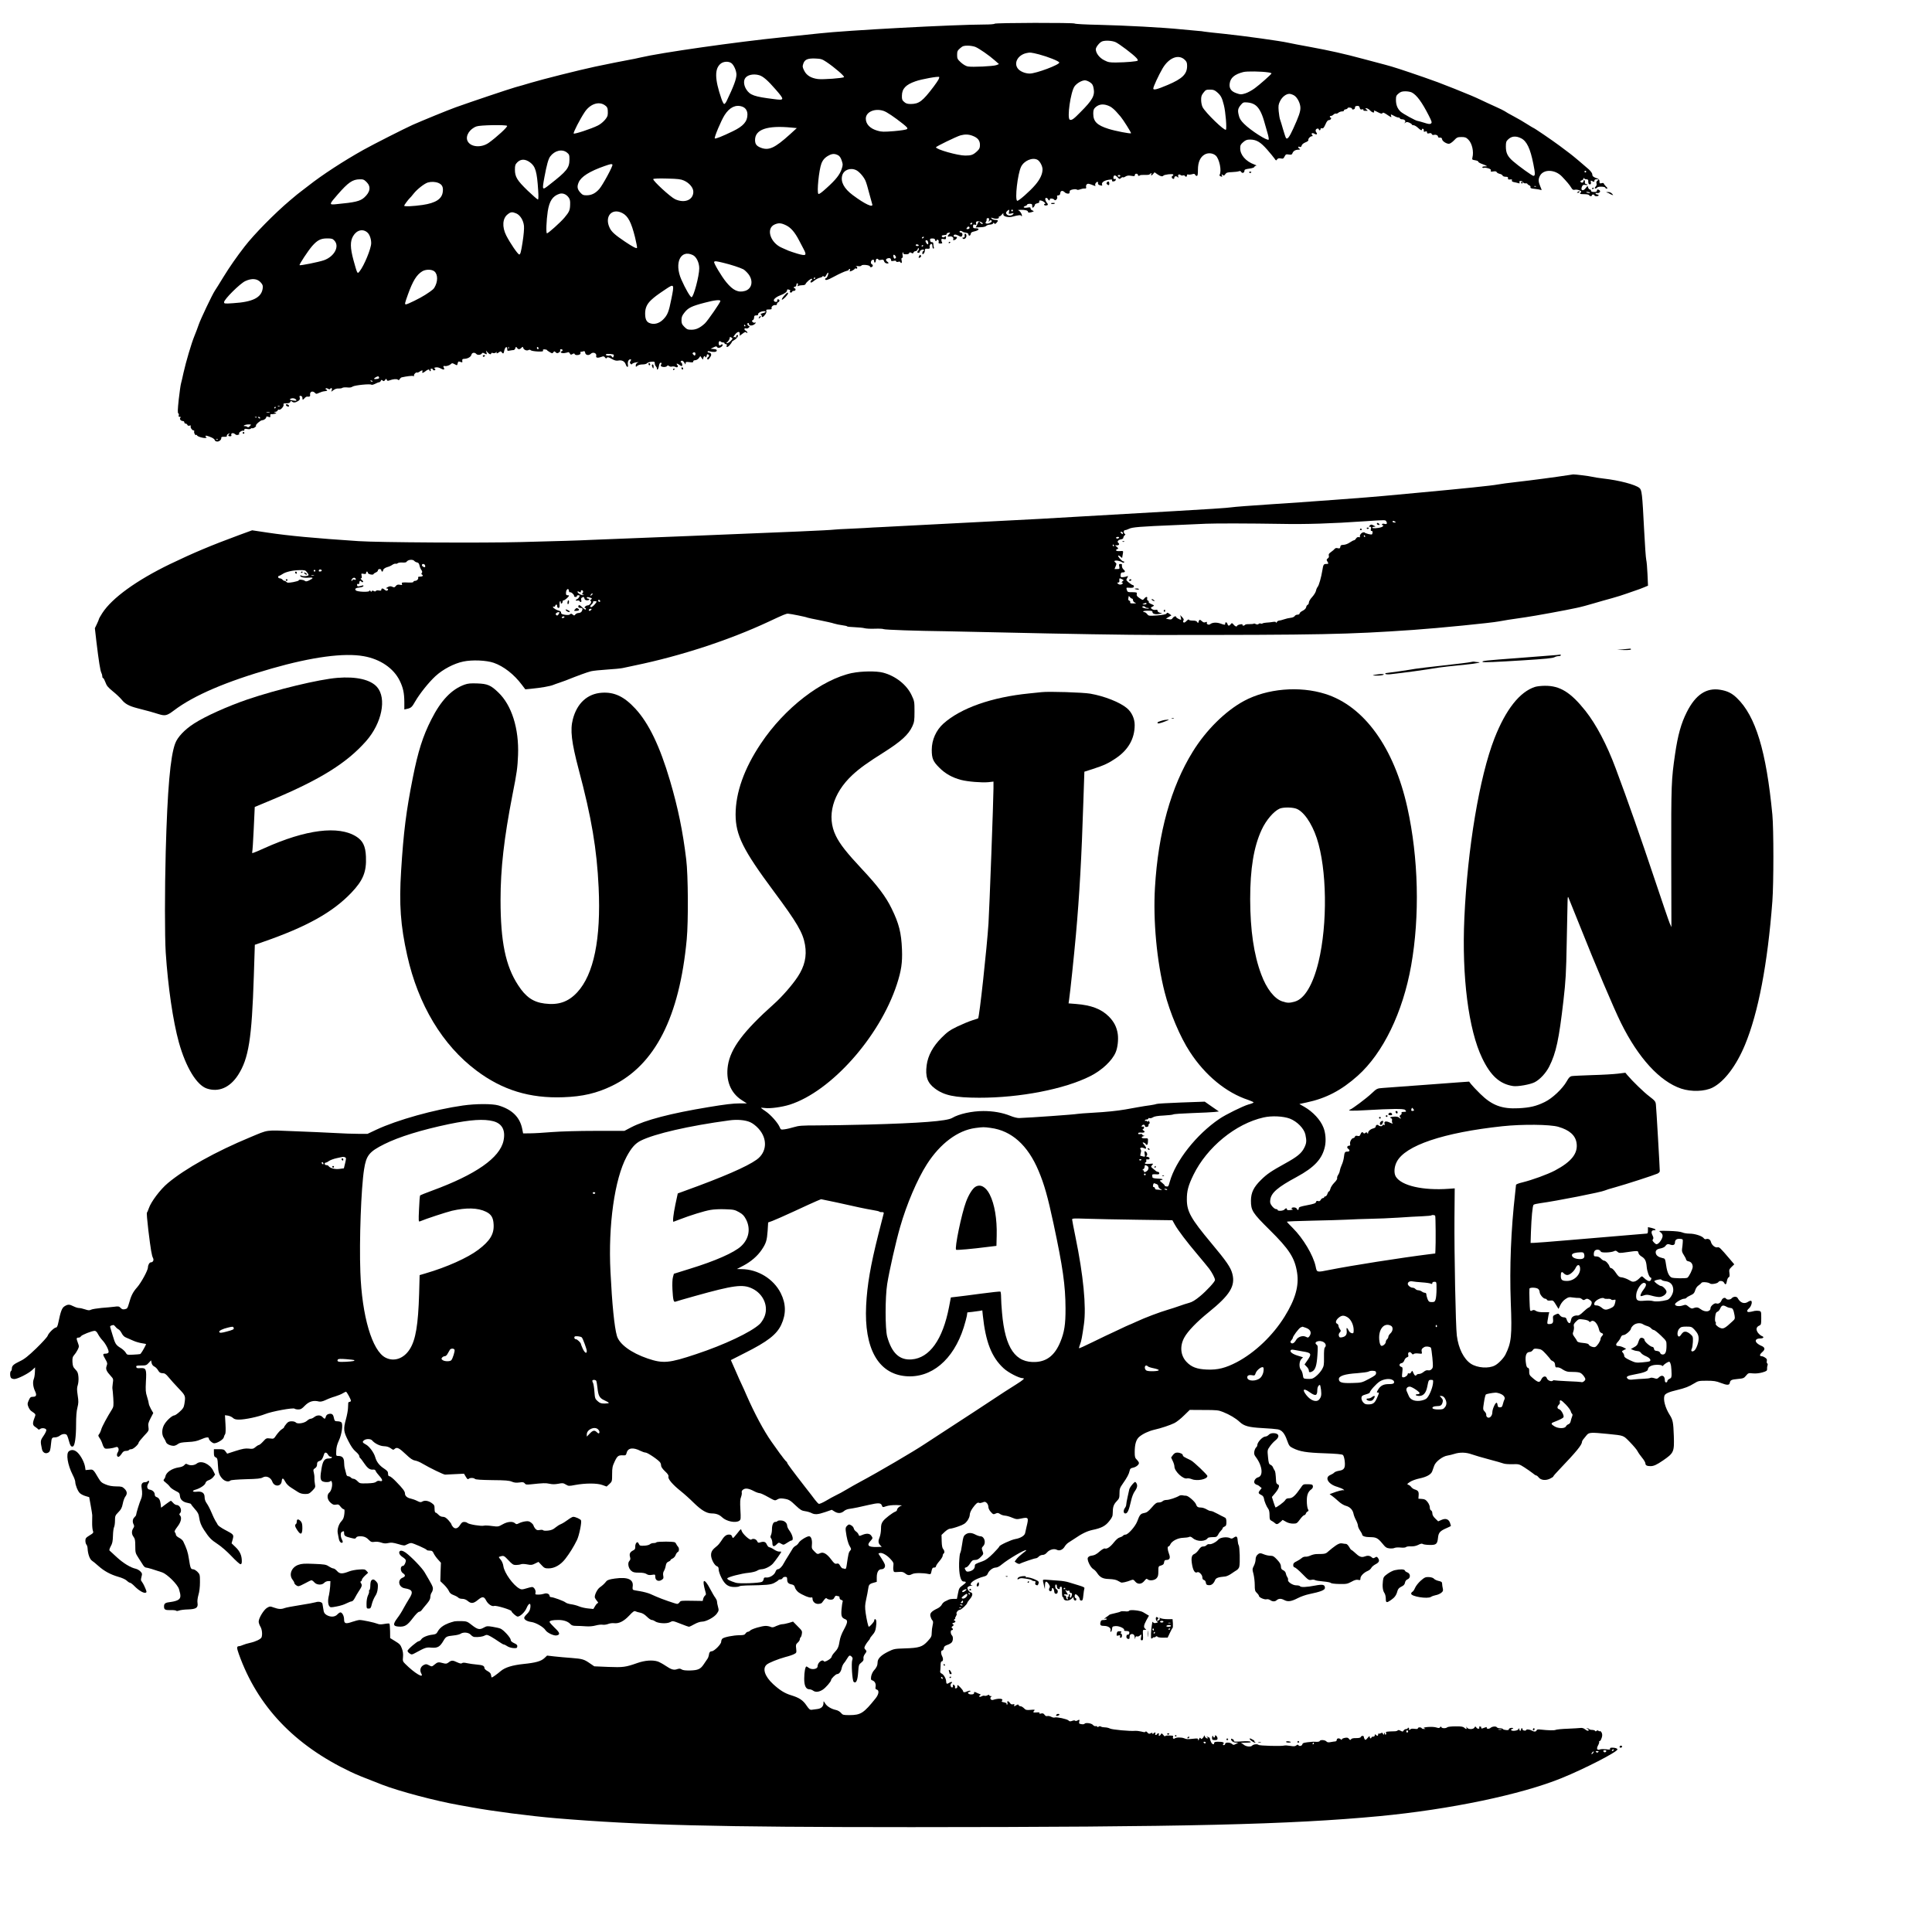 <?xml version="1.0" standalone="no"?>
<!DOCTYPE svg PUBLIC "-//W3C//DTD SVG 20010904//EN"
 "http://www.w3.org/TR/2001/REC-SVG-20010904/DTD/svg10.dtd">
<svg version="1.0" xmlns="http://www.w3.org/2000/svg"
 width="2285pt" height="2285pt" viewBox="0 0 2285 2285"
 preserveAspectRatio="xMidYMid meet">

<g transform="translate(0,2285) scale(0.1,-0.1)"
fill="#000000" stroke="none">
<path d="M11765 22570 c-4 -6 -56 -10 -123 -10 -365 -1 -1630 -69 -1952 -105
-69 -7 -262 -27 -430 -45 -555 -56 -1449 -184 -1685 -240 -44 -10 -98 -22
-120 -25 -49 -8 -298 -58 -420 -84 -187 -40 -624 -150 -760 -191 -60 -18 -141
-42 -180 -52 -77 -22 -524 -172 -705 -237 -97 -35 -387 -154 -510 -208 -95
-43 -461 -228 -581 -295 -236 -132 -489 -297 -649 -423 -36 -28 -75 -58 -86
-66 -12 -7 -73 -57 -135 -110 -180 -152 -426 -402 -536 -545 -96 -124 -176
-239 -250 -359 -47 -77 -93 -151 -103 -165 -31 -47 -168 -335 -190 -400 -12
-36 -35 -96 -51 -135 -35 -85 -100 -305 -129 -435 -11 -52 -24 -108 -29 -125
-5 -16 -17 -101 -27 -189 -13 -120 -14 -160 -5 -165 6 -4 9 -15 5 -24 -4 -12
-1 -17 12 -17 13 0 15 -3 7 -11 -14 -14 6 -39 31 -39 9 0 16 -7 16 -15 0 -8 7
-15 15 -15 9 0 18 -7 21 -15 4 -10 13 -13 26 -9 13 4 18 2 14 -5 -9 -13 15
-51 32 -51 8 0 12 -6 9 -12 -6 -18 12 -50 24 -43 5 4 9 2 9 -3 0 -15 85 -39
106 -31 10 4 13 8 7 8 -7 1 -13 6 -13 12 0 12 26 5 78 -18 17 -9 32 -21 32
-28 0 -7 11 -15 24 -17 26 -5 58 22 53 45 -1 8 10 12 35 11 26 -1 35 3 31 12
-2 7 6 18 19 24 19 10 21 10 10 -1 -18 -19 -15 -29 9 -29 15 0 19 5 15 15 -8
23 22 30 43 11 14 -12 24 -14 42 -7 13 5 18 10 10 10 -11 1 -8 7 8 22 12 11
29 18 37 15 8 -3 14 1 14 10 0 13 7 15 34 10 19 -4 37 -2 41 3 3 6 11 8 18 6
14 -5 53 22 45 30 -10 10 53 65 73 65 22 0 49 22 49 39 0 7 8 7 25 1 22 -8 24
-7 22 13 -1 15 3 21 12 19 8 -2 26 0 40 4 24 6 25 7 6 14 -19 8 -19 9 1 9 12
1 25 8 28 17 3 8 11 12 16 9 16 -10 61 40 54 59 -5 13 1 16 34 16 28 0 42 5
46 17 5 12 9 14 18 5 17 -17 44 -15 74 5 20 12 24 22 19 40 -5 20 -2 24 12 21
10 -2 19 -10 19 -18 1 -8 2 -19 3 -25 1 -5 10 0 21 13 10 13 25 22 32 21 29
-3 39 2 36 19 -6 39 28 55 57 26 14 -15 18 -15 50 0 19 9 48 18 65 19 31 2 40
12 18 20 -7 2 -9 8 -5 13 4 4 16 3 27 -4 12 -7 21 -8 25 -2 12 19 26 10 20
-11 l-7 -22 29 21 c18 13 40 19 59 17 16 -1 35 2 42 7 7 6 32 8 57 6 30 -4 51
-1 66 10 23 16 208 35 222 22 5 -4 25 1 45 11 20 11 42 19 48 19 7 0 15 7 18
16 5 13 9 14 21 4 13 -11 18 -10 30 6 12 17 14 18 20 2 5 -13 12 -15 31 -7 44
16 86 20 99 9 10 -8 16 -7 23 6 5 10 16 19 23 21 59 13 123 21 136 16 10 -4
14 -2 10 4 -7 12 26 46 36 37 3 -3 16 1 29 10 28 20 42 20 34 1 -8 -21 7 -19
37 5 27 22 47 26 47 10 0 -5 4 -10 10 -10 5 0 7 7 4 15 -4 9 0 15 10 15 9 0
16 -4 16 -10 0 -5 7 -10 15 -10 18 0 20 17 3 23 -7 2 -2 8 12 11 16 4 37 1 55
-8 43 -23 58 -21 45 4 -10 19 -6 25 14 21 18 -4 55 9 69 23 12 13 18 13 42 0
34 -18 32 -18 39 11 6 22 9 23 32 15 23 -9 25 -8 22 13 -2 18 2 22 22 23 42 1
79 22 86 48 6 27 39 32 59 9 13 -15 53 -12 64 6 7 10 13 11 29 2 30 -16 34
-14 26 12 l-6 22 19 -22 c21 -24 43 -30 43 -12 0 6 9 8 20 4 12 -4 28 -1 37 7
12 9 15 9 9 1 -10 -17 4 -16 28 2 17 13 21 12 32 -3 14 -19 22 -15 27 14 10
52 37 68 37 22 0 -18 4 -20 31 -14 17 3 37 6 45 6 7 0 16 10 20 22 6 20 8 20
19 5 15 -22 32 -22 53 0 14 14 17 14 20 2 4 -24 40 -41 61 -30 12 7 22 6 30
-2 6 -6 43 -12 81 -14 57 -2 68 1 63 13 -4 10 2 13 21 12 14 -1 26 -5 26 -8 0
-3 14 -14 32 -24 28 -17 32 -18 43 -3 10 15 13 15 27 1 13 -13 20 -14 38 -4
12 7 19 17 16 26 -3 8 1 14 9 14 21 0 27 -17 9 -24 -27 -10 -4 -26 31 -22 19
3 39 7 44 10 6 4 15 -3 21 -14 9 -17 14 -18 32 -7 16 9 22 9 25 0 5 -15 41
-17 62 -4 7 5 10 14 7 20 -4 6 -1 11 8 11 8 0 21 3 29 6 11 4 16 -2 19 -18 4
-28 41 -36 64 -14 28 29 76 10 66 -26 -5 -21 21 -24 64 -8 21 9 29 7 40 -7 11
-15 15 -15 23 -4 7 10 18 8 56 -13 35 -20 55 -25 80 -20 42 8 74 -9 87 -47 13
-37 32 -38 25 -2 -6 33 8 63 28 63 13 0 13 -3 3 -20 -10 -15 -10 -22 0 -32 10
-10 15 -10 20 -1 4 6 25 14 47 17 31 5 35 4 18 -3 -14 -6 -23 -19 -23 -32 0
-21 1 -21 18 -6 11 10 36 17 62 17 25 0 47 6 54 14 6 8 29 16 51 18 36 3 40 1
40 -19 0 -13 6 -28 13 -35 7 -7 12 -18 12 -25 0 -30 18 -10 24 27 4 26 11 40
21 40 12 0 13 -4 6 -19 -8 -15 -7 -21 7 -27 22 -9 55 -5 64 9 4 7 11 7 22 -2
8 -7 24 -10 35 -6 11 3 29 1 40 -4 25 -14 38 3 21 24 -16 19 1 19 26 0 10 -8
22 -15 27 -15 12 0 8 38 -5 43 -9 3 -10 8 -3 15 12 13 27 5 43 -23 11 -19 11
-19 12 -1 0 16 5 18 45 13 36 -5 45 -4 45 8 0 9 9 15 24 15 13 0 31 11 42 24
l18 25 15 -22 15 -21 6 22 c3 13 10 22 15 20 6 -2 9 -7 7 -11 -1 -5 2 -6 8 -2
5 3 10 13 10 21 0 17 16 19 26 3 4 -7 0 -16 -9 -21 -9 -5 -14 -15 -11 -23 7
-16 19 -6 41 32 13 22 1 43 -24 43 -7 0 -13 5 -13 11 0 6 8 8 18 5 46 -13 87
-11 90 6 2 13 -5 17 -35 20 l-38 3 35 17 c29 14 36 15 42 3 9 -15 42 -9 59 11
16 19 3 30 -16 14 -12 -10 -16 -9 -21 4 -9 25 4 52 18 38 7 -7 20 -12 30 -12
10 0 18 -4 18 -10 0 -5 7 -10 16 -10 10 0 14 -6 11 -15 -11 -26 10 -25 34 3
14 15 25 32 25 37 1 6 17 18 36 28 31 17 53 64 25 54 -7 -2 -11 -13 -10 -23 1
-10 0 -14 -3 -7 -3 7 -12 9 -21 6 -12 -5 -10 2 7 25 30 41 60 49 60 16 l0 -25
33 25 c26 20 36 23 45 14 9 -9 12 -9 12 0 0 6 -9 16 -20 22 -23 12 -17 35 7
26 8 -3 21 1 29 9 14 13 14 16 0 21 -17 7 -22 34 -6 34 6 0 10 -7 10 -15 0
-19 38 -19 63 -1 20 16 23 28 4 20 -8 -3 -19 2 -26 9 -9 12 -8 16 4 21 8 3 15
17 15 31 0 20 5 25 26 25 16 0 24 5 22 12 -6 16 36 38 69 38 33 0 21 -16 -19
-25 -18 -4 -27 -9 -20 -12 6 -2 12 -11 12 -19 0 -22 16 -17 39 13 13 15 19 34
16 45 -5 15 -1 18 30 18 28 0 36 4 32 14 -7 19 21 42 45 38 11 -2 18 3 18 13
0 8 7 18 15 21 20 8 19 34 -1 34 -10 0 -14 -6 -10 -15 6 -18 -29 -21 -39 -4
-11 16 23 47 74 66 53 20 81 41 81 61 0 9 6 12 16 8 9 -3 17 -6 20 -6 2 0 1
-7 -2 -15 -4 -9 0 -15 10 -15 9 0 16 5 16 10 0 6 9 10 20 10 11 0 20 7 20 15
0 8 -4 15 -10 15 -5 0 -10 5 -10 10 0 6 7 10 15 10 8 0 15 9 15 20 0 11 5 20
11 20 7 0 9 -9 6 -21 -4 -14 -2 -18 6 -11 7 5 28 9 46 9 21 0 37 5 39 13 8 22
64 70 75 63 6 -4 4 -11 -5 -17 -8 -6 -13 -17 -10 -24 2 -8 16 -3 42 18 21 17
52 33 69 36 17 4 31 11 31 16 0 6 6 5 14 -1 12 -10 18 -6 32 21 9 18 19 28 21
22 5 -16 -15 -64 -27 -64 -5 0 -10 -4 -10 -10 0 -21 31 -12 110 31 55 30 119
59 143 65 15 3 27 10 27 15 0 5 4 9 10 9 5 0 7 -7 4 -15 -4 -8 -4 -15 -1 -15
14 0 57 24 57 31 0 5 7 6 15 3 9 -4 15 0 15 9 0 9 -8 18 -17 21 -10 2 -1 2 21
-1 25 -4 41 -1 46 7 9 15 100 5 100 -11 0 -14 27 -11 33 5 3 8 -1 17 -9 20
-21 8 -14 50 9 54 12 2 17 -3 17 -18 0 -12 5 -18 10 -15 6 3 10 15 10 26 0 10
7 19 15 19 8 0 15 -4 15 -10 0 -5 13 -7 31 -3 25 5 31 2 36 -15 2 -11 14 -23
26 -26 28 -7 36 3 14 18 -23 17 -22 33 3 41 24 8 40 -1 40 -21 0 -12 7 -14 30
-9 20 4 30 3 30 -5 0 -8 9 -10 25 -6 14 4 25 2 25 -4 0 -5 5 -10 11 -10 7 0 8
11 4 30 -4 20 -3 30 5 30 8 0 11 10 7 30 -4 16 -2 32 3 35 5 3 7 0 5 -7 -4
-10 4 -14 29 -15 22 -1 37 4 40 13 4 12 10 12 26 4 16 -9 22 -8 26 5 3 8 14
15 24 15 10 0 21 10 25 23 4 14 8 18 12 9 3 -8 0 -19 -6 -25 -15 -15 -14 -27
4 -27 8 0 15 6 15 14 0 16 38 32 48 21 4 -4 1 -10 -5 -12 -7 -3 -13 -14 -13
-25 0 -17 3 -18 15 -8 8 7 15 23 15 37 0 17 5 24 18 22 36 -3 44 1 39 21 -5
20 15 45 26 33 4 -3 7 -17 7 -30 0 -12 5 -23 11 -23 6 0 8 7 5 16 -3 9 -6 26
-6 39 0 16 -5 22 -17 21 -12 0 -19 7 -21 22 -3 19 1 22 27 22 21 0 31 -5 31
-15 0 -8 5 -15 10 -15 6 0 10 4 10 10 0 5 6 7 14 4 8 -3 12 -13 9 -25 -4 -15
0 -19 21 -19 19 0 25 4 20 12 -5 7 -9 20 -9 30 -1 13 4 16 27 11 24 -5 28 -2
28 17 0 19 -3 20 -15 10 -8 -6 -19 -9 -25 -5 -20 12 -10 25 20 25 18 0 29 5
28 12 -2 7 8 14 22 16 24 4 24 3 7 -15 -24 -27 -21 -36 7 -29 26 6 52 -15 41
-34 -9 -14 18 -13 33 2 18 18 15 28 -8 28 -11 0 -20 4 -20 9 0 21 23 22 56 5
29 -16 36 -17 43 -5 12 18 3 41 -15 41 -8 0 -14 5 -14 10 0 13 23 13 35 1 6
-5 24 -11 40 -13 18 -2 30 -9 30 -17 0 -24 23 -23 27 1 2 18 12 25 45 32 54
12 66 36 18 36 -30 0 -35 3 -35 24 0 20 4 23 21 19 18 -5 20 -3 15 14 -5 16
-1 22 15 26 23 6 81 -24 60 -31 -7 -2 -18 4 -26 14 -15 21 -16 21 -37 -23
l-16 -32 57 2 c33 1 60 7 67 16 6 7 25 14 44 15 18 1 36 8 38 15 4 11 6 11 13
0 6 -11 12 -9 28 8 23 24 18 33 -19 33 -15 0 -33 7 -40 15 -11 14 -10 14 16 5
31 -12 78 -5 69 10 -3 6 -1 10 5 10 7 0 21 10 31 23 18 20 19 20 17 3 -4 -26
61 -42 112 -27 62 18 100 21 100 9 0 -6 3 -9 6 -5 11 11 -20 66 -41 70 -11 2
0 5 25 6 57 1 90 -8 90 -24 0 -12 20 -12 60 2 11 4 9 7 -7 14 -13 4 -23 16
-23 25 0 13 -7 15 -40 9 -42 -7 -57 8 -20 20 11 3 20 11 20 16 0 5 14 9 30 9
26 0 30 -4 30 -26 0 -22 2 -25 15 -14 8 7 15 19 15 26 0 8 13 17 29 20 20 4
28 11 24 20 -8 21 31 17 58 -6 13 -10 18 -19 12 -20 -21 0 -15 -20 5 -20 27 0
34 11 18 29 -23 27 -30 61 -11 61 8 0 18 -7 21 -15 7 -18 25 -20 22 -2 -4 15
43 11 53 -5 12 -18 41 11 34 33 -5 14 -1 19 14 19 14 0 21 8 23 28 3 30 29 33
55 6 17 -16 52 -19 54 -4 1 6 2 16 3 22 1 15 72 28 84 16 5 -5 21 -4 38 3 16
6 40 11 53 10 19 -1 22 3 18 19 -3 10 1 24 9 31 13 11 26 8 88 -17 14 -5 17
-4 12 5 -8 12 10 41 26 41 5 0 8 -7 6 -17 -2 -11 7 -19 25 -24 24 -6 28 -5 23
8 -10 24 24 49 77 57 38 6 46 5 41 -7 -3 -9 2 -13 18 -12 13 1 24 9 26 18 2
12 -1 15 -12 11 -11 -4 -16 0 -16 14 0 33 20 37 47 8 23 -25 26 -26 42 -12 10
9 20 13 24 10 4 -4 17 0 30 9 12 8 34 13 47 11 14 -2 34 -5 45 -6 13 -2 20 3
19 12 -1 9 7 16 17 16 11 0 19 -6 19 -13 0 -14 12 -17 24 -6 4 4 32 6 62 5 31
-1 54 2 54 8 0 6 8 10 18 9 10 0 12 -3 4 -6 -6 -2 -10 -9 -6 -14 3 -5 13 0 23
13 l18 21 34 -24 c34 -24 59 -30 70 -16 10 13 109 25 116 14 4 -6 1 -13 -5
-15 -17 -5 -15 -29 3 -36 9 -3 15 0 15 9 0 21 19 28 37 13 15 -11 16 -11 10 4
-8 22 9 33 27 19 7 -6 20 -9 29 -5 8 3 18 1 22 -5 10 -16 25 -13 25 5 0 10 6
14 14 11 8 -3 29 -2 46 3 24 7 32 6 37 -6 3 -7 11 -14 19 -14 11 0 14 17 14
73 0 90 28 152 81 181 40 22 94 17 128 -12 44 -36 75 -185 47 -230 -3 -5 1
-13 10 -16 23 -9 24 -8 17 12 -6 14 -4 15 9 4 14 -11 19 -10 32 9 12 18 26 22
78 24 35 1 71 6 82 10 13 6 21 3 28 -8 11 -20 38 -11 38 13 0 15 11 20 56 26
33 4 58 12 61 20 3 8 13 14 22 15 9 0 -1 7 -22 14 -101 37 -167 113 -167 191
0 36 5 47 35 73 29 25 44 31 83 31 73 -1 121 -28 200 -118 39 -44 78 -93 88
-107 16 -25 19 -26 30 -10 10 13 21 16 43 12 27 -6 33 -3 46 23 13 26 19 28
50 23 28 -4 36 -2 42 13 10 28 34 43 68 44 27 1 28 2 13 14 -20 15 -14 28 9
19 9 -4 16 2 20 16 3 14 21 28 45 38 24 9 37 21 34 28 -5 15 24 45 44 45 10 0
10 3 1 14 -17 20 3 30 28 14 25 -15 39 -4 21 17 -7 8 -10 22 -6 30 6 17 36 21
36 5 0 -5 5 -10 10 -10 6 0 10 6 10 14 0 9 7 12 18 9 14 -3 23 8 40 46 15 36
28 51 41 51 10 0 21 7 25 15 3 8 1 15 -4 15 -6 0 -10 5 -10 10 0 6 6 10 14 10
8 0 22 7 30 16 9 8 22 14 29 11 6 -2 20 2 29 11 10 8 29 15 42 15 14 0 24 4
23 11 -1 6 8 12 21 14 12 2 22 8 22 13 0 6 12 9 28 7 15 -2 26 -8 25 -14 -1
-7 6 -10 18 -7 11 3 18 12 17 22 -2 11 5 17 23 19 21 2 28 -2 33 -22 4 -18 11
-23 26 -19 12 3 20 1 18 -5 -3 -11 0 -12 34 -12 21 0 21 0 2 15 -18 14 -18 14
0 15 10 0 29 -11 42 -25 26 -28 57 -34 47 -10 -4 12 7 9 43 -10 34 -18 50 -22
55 -14 8 13 18 10 72 -27 37 -24 39 -25 32 -4 -6 19 -4 20 14 11 12 -6 30 -15
41 -21 11 -5 27 -10 35 -10 8 0 15 -4 15 -10 0 -5 11 -10 24 -10 32 0 50 -22
33 -40 -10 -12 -9 -12 5 -1 15 11 24 11 48 1 16 -7 30 -16 30 -21 0 -5 9 -9
19 -9 11 0 35 -13 53 -30 34 -32 48 -37 48 -19 0 6 6 9 13 6 6 -2 11 -12 9
-21 -3 -14 1 -16 17 -11 16 5 21 2 21 -10 0 -13 6 -16 25 -11 18 5 27 2 31 -9
4 -9 13 -13 24 -10 23 7 50 -4 50 -21 0 -8 9 -13 22 -11 17 1 24 -4 26 -19 3
-23 50 -54 81 -54 12 0 39 18 60 40 34 36 42 40 89 40 43 0 55 -5 81 -31 44
-44 66 -141 48 -211 -6 -25 -4 -27 33 -33 22 -4 38 -11 37 -17 -1 -6 19 -18
45 -27 48 -17 69 -29 46 -28 -32 1 -49 -4 -43 -13 3 -5 12 -7 20 -4 8 3 30 0
50 -6 26 -9 35 -16 30 -27 -4 -13 1 -15 29 -10 24 4 36 1 40 -8 2 -7 18 -16
34 -20 17 -3 33 -13 36 -21 3 -8 19 -14 36 -14 24 0 30 -4 28 -17 -2 -14 3
-17 24 -15 21 3 27 0 22 -11 -3 -10 4 -16 23 -20 15 -3 38 -8 51 -12 18 -6 21
-4 16 9 -4 12 0 16 15 16 12 0 24 -7 27 -15 4 -9 16 -14 28 -13 11 2 22 -1 24
-7 2 -5 12 -13 22 -17 11 -4 17 -13 14 -21 -4 -11 8 -16 48 -20 29 -3 61 -8
71 -12 16 -7 16 -4 -3 40 -24 56 -25 86 -5 125 42 82 177 79 260 -6 60 -63 91
-100 111 -133 14 -24 23 -29 41 -25 13 4 37 1 54 -6 26 -11 28 -14 15 -29 -13
-15 -9 -16 42 -17 34 0 57 -5 60 -12 4 -14 32 -16 32 -2 0 6 7 10 15 10 8 0
15 -4 15 -10 0 -5 11 -10 25 -10 14 0 25 5 25 10 0 6 -6 10 -14 10 -8 0 -18 5
-22 12 -5 7 0 9 14 6 28 -8 53 19 31 33 -20 13 -29 11 -29 -6 0 -10 -11 -15
-35 -15 -24 0 -35 5 -35 15 0 8 -6 15 -14 15 -7 0 -17 10 -20 23 -6 22 -6 22
-27 -5 -33 -45 -68 -31 -45 18 9 18 16 21 41 17 17 -3 27 -2 22 3 -5 5 -14 9
-20 9 -7 0 -11 11 -10 23 2 12 -2 22 -7 22 -6 0 -10 -7 -10 -15 0 -17 -26 -20
-35 -4 -4 6 2 13 14 16 12 3 21 13 22 22 0 10 2 11 6 4 2 -7 15 -13 28 -13 12
0 23 -6 22 -12 -1 -34 4 -48 19 -48 12 0 15 7 12 25 -4 21 -2 23 13 15 24 -13
29 -13 29 5 0 10 10 15 28 15 25 -1 26 -2 9 -15 -13 -9 -17 -20 -12 -34 4 -14
0 -27 -11 -38 -11 -12 -13 -18 -5 -21 7 -2 18 2 24 11 13 15 97 12 97 -4 0 -5
7 -9 16 -9 13 0 11 6 -10 26 -14 15 -26 31 -26 36 0 4 -11 6 -25 2 -22 -5 -25
-3 -25 20 0 20 -7 29 -27 36 -46 16 -58 26 -58 49 0 12 -18 37 -42 59 -55 49
-189 162 -223 187 -15 11 -70 52 -121 91 -86 64 -305 214 -315 214 -2 0 -34
20 -71 43 -37 24 -108 66 -158 92 -49 26 -97 53 -105 60 -8 6 -58 31 -110 54
-52 23 -131 60 -175 81 -76 36 -126 57 -310 131 -171 68 -235 92 -360 135
-251 87 -371 126 -460 149 -49 13 -166 44 -260 69 -230 62 -394 98 -625 141
-107 19 -225 42 -261 50 -92 21 -517 80 -754 105 -110 11 -216 23 -235 26 -19
4 -53 8 -75 9 -22 2 -110 10 -195 18 -224 23 -661 46 -982 54 -154 3 -281 10
-284 15 -8 12 -941 10 -949 -2z m1430 -219 c43 -20 205 -142 244 -185 14 -14
21 -29 17 -33 -10 -10 -140 -21 -252 -22 -80 -1 -97 2 -145 27 -56 28 -98 83
-99 129 0 25 44 81 74 93 37 15 119 10 161 -9z m-1659 -56 c44 -18 164 -101
229 -159 l50 -44 -30 -12 c-36 -14 -286 -26 -339 -16 -24 5 -54 23 -82 48 -40
37 -44 45 -44 88 0 42 4 52 35 79 31 27 43 31 91 31 30 0 70 -7 90 -15z m755
-89 c102 -27 231 -78 237 -95 8 -25 -274 -131 -349 -131 -56 0 -119 27 -143
62 -47 66 3 155 99 179 48 11 57 10 156 -15z m1721 -63 c23 -22 28 -35 28 -73
0 -96 -56 -151 -228 -224 -130 -55 -172 -65 -172 -43 0 21 63 157 110 238 75
127 189 172 262 102z m-4236 -27 c90 -60 216 -168 206 -178 -13 -13 -248 -30
-307 -23 -81 10 -136 43 -163 98 -21 41 -22 51 -12 82 17 51 50 66 141 63 69
-3 81 -6 135 -42z m-1127 -12 c30 -21 60 -89 61 -135 0 -53 -32 -139 -117
-316 -9 -18 -21 -33 -28 -33 -6 0 -21 28 -33 63 -80 232 -82 356 -7 415 33 26
91 29 124 6z m6349 -110 c24 -3 42 -9 40 -13 -6 -14 -139 -132 -198 -175 -34
-25 -85 -53 -113 -61 -46 -14 -56 -14 -99 1 -65 21 -91 56 -85 112 8 71 57
113 162 140 41 11 215 8 293 -4z m-6020 -33 c48 -14 103 -62 199 -173 104
-120 103 -127 -24 -110 -232 29 -282 46 -326 114 -28 44 -35 94 -17 128 23 43
97 61 168 41z m2121 -53 c-7 -13 -32 -50 -57 -83 -130 -172 -172 -204 -269
-205 -40 0 -58 5 -79 24 -24 20 -28 31 -27 74 1 83 45 130 159 170 71 26 278
63 282 51 2 -4 -2 -18 -9 -31z m1792 -31 c27 -18 36 -32 43 -70 17 -87 -11
-139 -157 -285 -80 -82 -101 -96 -124 -88 -36 14 9 329 56 395 26 36 84 70
122 71 14 0 41 -10 60 -23z m1504 -118 c45 -39 58 -65 80 -153 20 -77 36 -276
24 -290 -16 -18 -241 200 -276 267 -9 18 -17 55 -17 83 -1 41 4 58 27 87 26
34 32 37 77 37 41 0 55 -5 85 -31z m2303 -3 c58 -30 120 -115 200 -272 36 -71
40 -84 27 -94 -12 -10 -28 -9 -83 9 -37 11 -71 21 -76 21 -19 0 -173 84 -200
109 -38 35 -56 80 -56 140 0 43 4 53 31 75 24 20 41 26 80 26 28 0 62 -6 77
-14z m-1392 -35 c38 -23 74 -94 74 -147 0 -46 -18 -99 -85 -246 -46 -100 -68
-130 -85 -111 -4 4 -20 51 -35 103 -15 52 -31 106 -36 118 -5 13 -12 57 -16
97 -5 63 -3 79 16 118 24 50 71 87 111 87 14 0 39 -9 56 -19z m-462 -112 c43
-29 77 -90 105 -186 12 -40 30 -105 41 -143 12 -39 18 -75 15 -81 -13 -20
-211 106 -291 186 -40 40 -54 62 -63 102 -15 59 -10 81 26 124 25 29 30 31 79
27 34 -3 65 -13 88 -29z m-7693 -2 c27 -18 35 -30 37 -61 2 -22 1 -50 -2 -62
-10 -37 -64 -93 -116 -119 -75 -38 -279 -105 -285 -94 -7 11 74 169 130 253
63 95 165 131 236 83z m5979 -17 c19 -10 52 -38 73 -62 21 -23 43 -50 51 -58
29 -34 128 -191 123 -196 -8 -8 -184 26 -267 52 -136 43 -180 87 -180 180 0
40 5 55 24 73 46 43 105 47 176 11z m-4352 -1 c39 -13 62 -48 62 -93 0 -83
-48 -138 -172 -198 -126 -61 -207 -93 -214 -85 -10 10 76 214 116 276 59 92
132 127 208 100z m1673 -51 c37 -12 126 -72 227 -152 50 -40 60 -52 50 -62 -8
-8 -71 -18 -154 -25 -123 -10 -148 -9 -196 5 -88 25 -138 78 -138 143 0 80
108 126 211 91z m-4454 -176 c14 -9 -125 -136 -218 -202 -89 -62 -217 -50
-250 24 -27 59 26 142 107 171 43 16 339 21 361 7z m3363 -21 l64 -6 -80 -73
c-183 -166 -254 -197 -351 -157 -47 20 -62 41 -63 88 -1 126 144 176 430 148z
m2142 -97 c62 -23 88 -56 88 -108 0 -35 -6 -48 -32 -73 -48 -45 -70 -53 -142
-53 -89 0 -346 73 -346 98 0 10 244 128 290 141 53 14 95 13 142 -5z m6489
-30 c66 -33 108 -121 144 -303 23 -114 23 -141 1 -141 -15 0 -177 117 -242
174 -64 56 -84 97 -84 173 0 52 4 63 28 85 41 39 92 43 153 12z m-11286 -168
c27 -22 30 -29 30 -82 -1 -101 -28 -136 -237 -299 -87 -69 -88 -68 -59 90 27
145 46 214 68 244 53 71 141 92 198 47z m3205 -31 c20 -10 33 -29 45 -64 15
-46 15 -53 -1 -101 -22 -66 -68 -125 -178 -224 -60 -55 -90 -76 -97 -69 -20
20 7 283 36 359 17 44 43 73 90 97 38 20 68 21 105 2z m2360 -55 c29 -16 60
-74 60 -113 0 -55 -28 -116 -84 -182 -64 -76 -203 -198 -216 -190 -29 18 5
315 46 402 35 72 134 115 194 83z m-6002 -30 c65 -47 83 -110 97 -332 5 -72 3
-108 -3 -108 -6 0 -60 47 -121 105 -125 121 -151 163 -151 249 0 50 4 61 29
87 41 40 93 40 149 -1z m975 -27 c11 -10 -114 -241 -155 -288 -46 -52 -92 -75
-151 -75 -39 0 -49 5 -76 35 -34 39 -38 69 -17 118 29 68 129 131 306 193 72
25 84 27 93 17z m2886 -67 c37 -20 87 -78 107 -124 9 -20 29 -86 44 -147 16
-60 32 -118 35 -127 20 -52 -83 -5 -230 105 -102 76 -145 156 -124 232 19 67
99 96 168 61z m8631 -16 c0 -5 -4 -10 -10 -10 -5 0 -10 5 -10 10 0 6 5 10 10
10 6 0 10 -4 10 -10z m-5510 -50 c0 -5 -7 -10 -15 -10 -8 0 -15 5 -15 10 0 6
7 10 15 10 8 0 15 -4 15 -10z m-5160 -56 c64 -29 110 -85 110 -132 0 -98 -104
-140 -216 -88 -57 27 -268 222 -258 238 4 6 66 9 163 6 130 -3 163 -7 201 -24z
m-3754 -18 c54 -54 43 -119 -30 -184 -49 -42 -106 -56 -329 -77 -88 -9 -87 -4
18 116 124 142 175 177 259 178 42 1 52 -3 82 -33z m849 -10 c43 -18 59 -48
52 -103 -9 -86 -83 -134 -238 -157 -110 -16 -219 -21 -219 -9 0 7 49 73 65 88
7 6 29 31 49 57 41 51 124 116 165 129 41 12 89 10 126 -5z m12982 -42 c-3 -3
-12 -4 -19 -1 -8 3 -5 6 6 6 11 1 17 -2 13 -5z m637 -73 c3 -4 -6 -6 -19 -3
-14 2 -25 6 -25 8 0 8 39 4 44 -5z m-12080 -55 c16 -21 21 -41 19 -86 -2 -67
-10 -86 -67 -154 -47 -56 -192 -186 -207 -186 -13 0 -7 152 9 259 19 123 58
182 137 208 38 13 81 -3 109 -41z m5210 -172 c-6 -25 -6 -26 27 -19 30 7 32 6
20 -9 -17 -21 -60 -21 -76 1 -10 13 -9 20 4 34 23 25 32 23 25 -7z m46 16 c0
-5 -4 -10 -10 -10 -5 0 -10 5 -10 10 0 6 5 10 10 10 6 0 10 -4 10 -10z m-4620
-30 c68 -35 106 -108 151 -288 15 -63 26 -119 23 -124 -7 -10 -50 12 -144 75
-116 78 -157 115 -179 161 -65 134 24 240 149 176z m-1255 -4 c47 -20 85 -81
92 -148 3 -34 -3 -107 -17 -196 -18 -115 -26 -142 -39 -142 -16 0 -107 133
-154 225 -51 101 -44 202 16 249 37 30 54 32 102 12z m5591 -83 c-5 -23 -4
-25 4 -10 6 9 15 15 21 12 15 -10 10 -21 -16 -33 -31 -14 -60 -6 -45 13 6 7
10 17 9 21 -3 18 1 24 17 24 12 0 15 -6 10 -27z m-201 -42 c-3 -6 -11 -8 -17
-5 -6 4 -5 9 3 15 16 10 23 4 14 -10z m-2196 -17 c56 -28 102 -82 151 -176 14
-26 38 -72 54 -103 41 -77 30 -85 -71 -56 -43 13 -91 29 -108 36 -16 7 -51 22
-77 34 -139 59 -192 230 -86 276 48 21 78 18 137 -11z m2165 -36 c-6 -9 -34
-11 -34 -3 0 3 6 12 13 19 12 14 31 0 21 -16z m-7117 -50 c25 -23 43 -75 43
-124 0 -64 -84 -267 -137 -333 -20 -24 -20 -24 -31 -5 -6 11 -24 72 -41 135
-40 147 -41 225 -5 286 42 73 118 91 171 41z m6578 -58 c-3 -5 -11 -10 -16
-10 -6 0 -7 5 -4 10 3 6 11 10 16 10 6 0 7 -4 4 -10z m-6970 -36 c64 -69 -2
-190 -126 -233 -63 -21 -279 -65 -286 -57 -7 7 102 172 149 226 61 69 101 90
176 90 55 0 66 -3 87 -26z m7023 -22 c2 -12 0 -22 -5 -22 -12 0 -33 37 -26 44
12 12 28 0 31 -22z m-113 -32 c3 -5 -3 -10 -14 -10 -12 0 -21 5 -21 10 0 6 6
10 14 10 8 0 18 -4 21 -10z m55 -4 c0 -3 -4 -8 -10 -11 -5 -3 -10 -1 -10 4 0
6 5 11 10 11 6 0 10 -2 10 -4z m-2726 -113 c42 -20 76 -89 76 -157 0 -89 -67
-341 -91 -341 -15 0 -73 100 -121 209 -86 196 -9 359 136 289z m2402 -32 c-4
-6 -11 -11 -15 -11 -11 0 -21 37 -13 45 9 9 35 -22 28 -34z m-2039 -60 c88
-21 194 -56 234 -76 15 -8 41 -33 59 -55 63 -80 45 -176 -39 -201 -79 -23
-142 6 -222 104 -56 68 -150 227 -143 239 7 12 25 10 111 -11z m-3434 -92 c49
-22 61 -102 28 -175 -19 -43 -28 -50 -121 -111 -58 -38 -210 -113 -229 -113
-17 0 -14 12 24 118 58 161 103 233 169 273 35 21 93 25 129 8z m4517 -89 c0
-5 -5 -10 -11 -10 -5 0 -7 5 -4 10 3 6 8 10 11 10 2 0 4 -4 4 -10z m-6557 -50
c24 -27 28 -39 24 -70 -14 -110 -118 -162 -349 -176 -102 -7 -108 -6 -108 12
0 33 187 219 250 249 77 36 142 31 183 -15z m4857 -196 c-30 -153 -45 -189
-94 -240 -50 -52 -115 -68 -169 -43 -33 15 -47 49 -47 110 0 66 21 113 72 161
44 40 62 54 178 132 93 62 96 56 60 -120z m580 -24 c0 -17 -150 -234 -184
-266 -57 -52 -103 -74 -158 -74 -44 0 -54 4 -84 34 -29 29 -34 41 -34 79 0 36
7 54 33 87 45 59 85 79 243 120 111 30 184 38 184 20z m295 -290 c3 -5 1 -10
-4 -10 -6 0 -11 5 -11 10 0 6 2 10 4 10 3 0 8 -4 11 -10z m-173 -182 c-15 -15
-34 -27 -42 -27 -13 0 -13 1 1 12 16 12 33 46 31 60 -1 4 7 2 18 -5 19 -12 18
-13 -8 -40z m-2625 -90 c-3 -8 -6 -5 -6 6 -1 11 2 17 5 13 3 -3 4 -12 1 -19z
m353 1 c0 -5 -4 -9 -10 -9 -5 0 -10 7 -10 16 0 8 5 12 10 9 6 -3 10 -10 10
-16z m1853 -76 c-5 -12 -8 -12 -22 2 -14 14 -14 17 -1 25 17 11 31 -6 23 -27z
m-964 1 c2 -2 0 -11 -3 -21 -7 -17 -8 -17 -21 1 -8 10 -19 15 -24 11 -6 -3
-21 -3 -32 0 -17 6 -19 9 -8 16 12 7 77 2 88 -7z m-2776 -268 c4 -10 -4 -15
-24 -18 -38 -6 -46 3 -17 19 30 16 35 16 41 -1z m-78 -46 c3 -6 -1 -7 -9 -4
-18 7 -21 14 -7 14 6 0 13 -4 16 -10z m-905 -215 c14 -17 4 -19 -50 -9 -22 5
-28 9 -18 15 21 14 54 10 68 -6z m-193 -81 c-3 -3 -12 -4 -19 -1 -8 3 -5 6 6
6 11 1 17 -2 13 -5z m-47 -14 c0 -5 -5 -10 -11 -10 -5 0 -7 5 -4 10 3 6 8 10
11 10 2 0 4 -4 4 -10z m-72 -57 c-10 -2 -26 -2 -35 0 -10 3 -2 5 17 5 19 0 27
-2 18 -5z m-151 -59 c-3 -3 -12 -4 -19 -1 -8 3 -5 6 6 6 11 1 17 -2 13 -5z
m38 -4 c3 -5 2 -10 -4 -10 -5 0 -13 5 -16 10 -3 6 -2 10 4 10 5 0 13 -4 16
-10z m-120 -100 c-13 -14 -22 -17 -29 -10 -5 5 -19 10 -30 10 -17 0 -18 2 -6
10 8 5 30 10 49 10 34 0 34 0 16 -20z m-378 -156 c-3 -3 -12 -4 -19 -1 -8 3
-5 6 6 6 11 1 17 -2 13 -5z"/>
<path d="M14775 20810 c4 -6 11 -8 16 -5 14 9 11 15 -7 15 -8 0 -12 -5 -9 -10z"/>
<path d="M13093 20695 c-8 -9 -9 -15 0 -24 17 -17 27 -13 27 8 0 25 -12 32
-27 16z"/>
<path d="M17990 20690 c0 -5 5 -10 10 -10 6 0 10 5 10 10 0 6 -4 10 -10 10 -5
0 -10 -4 -10 -10z"/>
<path d="M18830 20619 c0 -5 5 -7 10 -4 6 3 10 8 10 11 0 2 -4 4 -10 4 -5 0
-10 -5 -10 -11z"/>
<path d="M18660 20580 c-13 -8 -12 -10 3 -10 9 0 17 5 17 10 0 12 -1 12 -20 0z"/>
<path d="M19005 20573 c11 -3 25 -8 30 -13 6 -4 19 -10 29 -14 19 -7 19 -6 1
14 -11 12 -29 20 -49 19 -21 -1 -25 -3 -11 -6z"/>
<path d="M12430 20446 c0 -10 28 -13 41 -5 10 6 7 9 -13 9 -16 0 -28 -2 -28
-4z"/>
<path d="M11409 20078 c-1 -7 -1 -19 0 -25 1 -7 -6 -13 -16 -13 -13 0 -14 -3
-5 -12 14 -14 42 6 42 33 0 21 -19 37 -21 17z"/>
<path d="M11220 19979 c0 -5 5 -7 10 -4 6 3 10 8 10 11 0 2 -4 4 -10 4 -5 0
-10 -5 -10 -11z"/>
<path d="M10871 19821 c-12 -21 -6 -27 16 -13 7 5 9 13 4 21 -7 11 -11 9 -20
-8z"/>
<path d="M9272 19350 c-18 -21 -29 -41 -24 -44 10 -6 72 57 72 74 0 18 -14 9
-48 -30z"/>
<path d="M8976 19094 c-5 -14 -4 -15 9 -4 17 14 19 20 6 20 -5 0 -12 -7 -15
-16z"/>
<path d="M5710 18640 c0 -5 4 -10 9 -10 6 0 13 5 16 10 3 6 -1 10 -9 10 -9 0
-16 -4 -16 -10z"/>
<path d="M7670 18546 c0 -9 5 -16 10 -16 6 0 10 4 10 9 0 6 -4 13 -10 16 -5 3
-10 -1 -10 -9z"/>
<path d="M7710 18528 c0 -7 5 -20 10 -28 8 -12 10 -9 10 13 0 15 -4 27 -10 27
-5 0 -10 -6 -10 -12z"/>
<path d="M8060 18496 c0 -9 5 -16 10 -16 6 0 10 4 10 9 0 6 -4 13 -10 16 -5 3
-10 -1 -10 -9z"/>
<path d="M7960 18479 c0 -5 5 -7 10 -4 6 3 10 8 10 11 0 2 -4 4 -10 4 -5 0
-10 -5 -10 -11z"/>
<path d="M3382 18058 c3 -7 13 -15 22 -16 12 -3 17 1 14 10 -3 7 -13 15 -22
16 -12 3 -17 -1 -14 -10z"/>
<path d="M2870 17730 c0 -5 5 -10 10 -10 6 0 10 5 10 10 0 6 -4 10 -10 10 -5
0 -10 -4 -10 -10z"/>
<path d="M18545 17230 c-141 -22 -450 -63 -605 -80 -96 -11 -197 -24 -225 -30
-64 -13 -435 -51 -925 -96 -212 -20 -401 -37 -420 -39 -119 -13 -983 -77
-1336 -99 -230 -15 -441 -31 -469 -36 -27 -6 -331 -26 -675 -45 -344 -20 -821
-47 -1060 -61 -522 -31 -429 -26 -1365 -74 -418 -21 -800 -41 -850 -44 -49 -3
-135 -7 -190 -10 -55 -2 -145 -7 -200 -11 -55 -3 -147 -8 -205 -10 -58 -2
-127 -6 -155 -9 -66 -8 -510 -27 -1730 -76 -550 -21 -1061 -42 -1135 -45 -190
-9 -344 -13 -835 -26 -457 -12 -1687 -5 -1925 11 -514 34 -824 63 -1071 100
l-187 28 -148 -54 c-341 -126 -543 -211 -824 -346 -396 -192 -685 -401 -800
-579 -22 -34 -40 -66 -40 -71 0 -4 -11 -31 -24 -58 l-24 -50 18 -158 c28 -232
46 -346 59 -370 6 -11 11 -30 11 -41 0 -12 4 -21 10 -21 5 0 17 -23 27 -50 14
-41 31 -60 88 -107 39 -31 86 -76 105 -99 38 -48 85 -74 180 -99 155 -40 180
-47 253 -70 80 -25 100 -21 185 43 235 178 619 342 1157 496 476 136 855 187
1087 145 194 -34 353 -142 425 -289 41 -84 54 -145 55 -253 l0 -88 31 7 c48
10 60 21 97 87 54 93 159 225 240 300 88 81 219 150 330 173 104 22 272 15
359 -15 118 -41 241 -137 333 -260 l41 -54 71 7 c113 11 224 30 261 46 11 5
43 16 70 25 28 10 60 21 73 26 151 60 251 97 302 110 25 6 110 15 190 20 80 5
163 13 185 18 22 5 87 19 145 31 543 112 1120 302 1580 517 181 85 206 95 230
95 28 -1 218 -39 230 -47 4 -2 68 -16 141 -30 74 -15 152 -32 174 -40 22 -7
66 -16 98 -20 31 -4 57 -10 57 -14 0 -3 39 -7 88 -9 48 -2 101 -7 117 -12 17
-5 71 -8 120 -6 50 2 97 0 106 -5 16 -8 395 -21 734 -25 110 -2 405 -8 655
-14 731 -17 1500 -30 1855 -30 1937 0 2238 6 3020 60 301 21 923 83 1010 100
48 10 146 25 320 50 99 14 479 83 600 110 50 10 142 35 205 54 63 19 160 46
215 61 55 15 134 40 175 55 41 15 93 33 115 40 22 7 62 22 88 33 l48 20 -6
136 c-3 75 -10 152 -15 171 -5 19 -16 179 -25 355 -22 432 -27 470 -56 494
-49 40 -239 90 -424 111 -55 6 -116 16 -135 21 -35 9 -206 30 -225 28 -5 -1
-32 -5 -60 -9z m-2148 -550 c15 -22 2 -34 -26 -25 -11 3 -22 1 -26 -5 -3 -5
-1 -10 4 -10 20 0 11 -18 -11 -25 -42 -14 -108 -17 -108 -6 0 6 10 11 23 11
20 0 19 2 -7 15 -27 14 -31 14 -45 0 -14 -13 -14 -15 2 -15 14 0 16 -6 11 -25
-4 -18 -2 -25 9 -25 9 0 13 -7 10 -23 -4 -22 -7 -22 -49 -13 -24 6 -44 14 -44
17 0 4 -9 5 -20 2 -23 -6 -44 -38 -35 -52 3 -5 -4 -7 -14 -4 -13 3 -24 -2 -33
-16 -7 -12 -18 -21 -24 -21 -6 0 -29 -12 -50 -26 -22 -16 -54 -27 -74 -28 -28
-1 -36 -5 -38 -24 -3 -18 -8 -21 -29 -16 -17 5 -30 2 -37 -7 -6 -8 -26 -25
-44 -38 -25 -17 -31 -28 -26 -43 4 -13 0 -24 -13 -33 -15 -12 -16 -17 -5 -34
17 -28 16 -31 -12 -31 -31 0 -36 -8 -46 -73 -14 -87 -41 -181 -56 -198 -7 -8
-17 -29 -20 -47 -4 -17 -24 -50 -45 -73 -22 -23 -39 -52 -39 -65 0 -12 -6 -24
-14 -27 -8 -3 -16 -16 -18 -28 -2 -14 -17 -30 -40 -42 -21 -10 -38 -25 -38
-33 0 -8 -10 -14 -25 -14 -13 0 -28 -7 -33 -17 -6 -9 -26 -18 -47 -20 -20 -2
-56 -10 -78 -18 -23 -8 -50 -15 -59 -15 -9 0 -22 -8 -27 -17 -6 -10 -11 -13
-11 -5 0 9 -11 10 -37 6 -21 -4 -54 -7 -73 -8 -19 -1 -41 -5 -47 -9 -7 -5 -18
-5 -23 -2 -6 4 -17 2 -25 -5 -10 -8 -19 -8 -33 -1 -11 6 -22 8 -25 4 -4 -3
-26 -5 -51 -5 -25 1 -48 -3 -51 -8 -4 -6 -13 -10 -21 -10 -8 0 -12 5 -9 10 4
7 -5 9 -27 5 -18 -3 -34 -10 -36 -16 -6 -15 -23 -10 -43 14 -18 21 -20 21 -33
5 -18 -24 -32 -23 -39 2 -6 23 -27 27 -27 5 0 -19 -4 -18 -59 1 -44 15 -94 12
-118 -8 -17 -14 -46 -1 -40 17 5 11 1 12 -16 6 -15 -6 -27 -3 -41 11 -26 23
-32 23 -40 -4 -6 -21 -7 -21 -17 -5 -7 12 -23 17 -54 17 -27 0 -45 5 -45 11 0
7 -12 0 -27 -15 -17 -18 -30 -23 -36 -17 -7 7 -7 15 0 23 6 9 2 20 -15 38
l-24 25 7 -28 c4 -15 5 -27 2 -27 -14 0 -57 24 -57 32 0 16 -28 8 -41 -12 -11
-17 -20 -19 -47 -14 l-33 7 32 19 33 20 -24 18 c-21 16 -26 16 -35 3 -7 -10
-41 -16 -110 -22 -97 -7 -101 -6 -118 16 -10 13 -25 23 -33 23 -8 0 -14 4 -14
9 0 4 25 8 55 8 46 0 55 -3 55 -17 0 -21 37 -30 83 -21 l32 7 -27 7 c-16 4
-28 14 -28 23 0 12 -6 15 -22 11 -13 -3 -32 1 -42 8 -21 16 -21 17 9 33 19 10
17 12 -18 27 -21 8 -35 20 -32 25 4 6 0 13 -8 16 -9 3 -13 13 -10 25 7 25 -14
25 -35 -1 -17 -20 -17 -20 -55 6 -30 20 -37 31 -33 47 5 20 1 22 -49 23 -60 0
-60 0 -70 32 -6 21 -4 23 22 21 47 -4 63 0 63 16 0 8 -6 15 -12 15 -7 0 -29
14 -48 30 -31 26 -34 31 -22 49 15 26 15 34 1 25 -7 -4 -27 -8 -45 -10 -31 -2
-33 0 -31 27 2 23 7 29 24 29 30 0 36 13 12 33 -17 15 -24 36 -20 60 0 4 -8 7
-19 7 -16 0 -19 -5 -13 -30 5 -28 4 -30 -25 -30 l-31 0 13 32 c12 28 12 34 -3
45 -40 31 37 31 86 0 6 -4 14 -3 18 3 3 5 0 10 -8 10 -13 0 -46 31 -61 58 -10
17 10 15 28 -4 9 -8 16 -14 17 -12 3 13 7 37 10 58 4 24 2 25 -38 22 -43 -3
-60 12 -28 24 13 5 12 10 -6 25 l-22 19 21 0 c27 0 36 15 17 30 -18 15 0 36
36 42 13 1 24 10 24 18 0 8 7 21 15 28 11 10 12 15 3 18 -18 8 -16 44 2 44 9
0 30 7 48 16 36 19 133 27 552 44 149 7 311 14 360 16 118 5 516 4 885 -2 288
-6 604 4 990 31 260 17 244 18 257 -5z m103 0 c12 -8 11 -10 -7 -10 -13 0 -23
5 -23 10 0 13 11 13 30 0z m-3220 -136 c0 -14 -3 -14 -15 -4 -8 7 -15 14 -15
16 0 2 7 4 15 4 8 0 15 -7 15 -16z m2865 -34 c3 -5 1 -10 -4 -10 -6 0 -11 5
-11 10 0 6 2 10 4 10 3 0 8 -4 11 -10z m-2910 -20 c-3 -5 -13 -10 -21 -10 -8
0 -14 5 -14 10 0 6 9 10 21 10 11 0 17 -4 14 -10z m-60 -90 c3 -5 1 -10 -4
-10 -6 0 -11 5 -11 10 0 6 2 10 4 10 3 0 8 -4 11 -10z m-8275 -184 c6 -8 21
-16 33 -18 15 -2 23 -13 28 -34 3 -17 13 -42 22 -54 12 -17 13 -27 6 -36 -7
-8 -7 -14 1 -19 20 -12 10 -25 -21 -25 -18 0 -28 -4 -24 -10 9 -15 -14 -40
-36 -40 -11 0 -19 -5 -19 -11 0 -7 -20 -10 -52 -9 -83 4 -91 2 -84 -16 5 -14
1 -16 -25 -10 -24 4 -35 1 -48 -15 -14 -18 -20 -19 -41 -9 -20 9 -32 8 -55 -4
-20 -11 -24 -16 -12 -16 19 0 23 -15 6 -25 -5 -4 -18 0 -28 9 -22 20 -41 21
-41 1 0 -11 -7 -13 -29 -9 -16 4 -32 1 -35 -5 -5 -8 -13 -8 -26 -1 -13 7 -20
6 -23 -3 -4 -9 -8 -8 -16 3 -8 11 -11 12 -11 2 0 -18 -147 -13 -162 6 -16 18
0 30 46 34 22 2 41 9 44 16 2 6 -2 10 -10 8 -50 -16 -64 -15 -65 4 -1 13 3 17
13 13 9 -3 14 2 14 16 0 22 14 28 25 11 4 -6 11 -7 17 -4 7 4 1 14 -13 25 -14
11 -18 19 -10 19 10 0 12 8 8 30 -6 28 -5 29 23 23 23 -4 30 -2 30 11 0 9 5
16 10 16 6 0 10 -6 10 -14 0 -17 63 -31 68 -16 2 6 15 15 28 20 13 5 24 16 24
25 0 8 9 15 20 15 11 0 20 -7 20 -15 0 -8 5 -15 10 -15 6 0 10 5 10 11 0 17
23 35 54 43 17 4 41 15 55 25 14 10 32 16 39 14 7 -3 19 0 26 6 7 6 32 10 55
8 25 -2 45 1 49 8 15 26 73 33 92 11z m127 -51 c3 -9 3 -18 1 -21 -9 -9 -38 8
-38 22 0 19 29 18 37 -1z m-1223 -66 c-7 -11 -34 -12 -34 -1 0 14 11 21 26 15
8 -3 11 -9 8 -14z m-174 -16 c11 -14 20 -29 20 -33 0 -13 -61 -20 -81 -10 -10
6 -19 7 -19 2 0 -18 47 -29 99 -24 61 5 63 -5 6 -33 -29 -13 -39 -14 -51 -4
-17 14 -73 18 -71 5 1 -5 -29 -14 -66 -21 -54 -9 -70 -9 -79 2 -6 7 -16 13
-23 13 -7 0 -18 7 -25 15 -7 8 -21 15 -31 15 -11 0 -19 7 -19 15 0 8 5 15 11
15 6 0 23 9 38 19 37 27 123 47 204 48 61 1 69 -1 87 -24z m100 17 c0 -5 -4
-10 -10 -10 -5 0 -10 5 -10 10 0 6 5 10 10 10 6 0 10 -4 10 -10z m-17 -57 c-7
-2 -21 -2 -30 0 -10 3 -4 5 12 5 17 0 24 -2 18 -5z m495 -42 c3 -9 -2 -11 -17
-6 -12 4 -21 2 -21 -4 0 -6 -5 -11 -10 -11 -6 0 -5 8 2 20 14 22 39 23 46 1z
m9064 -2 c21 -11 21 -12 3 -25 -10 -8 -13 -14 -7 -14 20 0 13 -17 -9 -23 -12
-3 -28 0 -36 9 -13 12 -12 14 2 14 9 0 16 7 14 18 -3 36 0 38 33 21z m-6532
-154 c12 7 50 -25 50 -42 0 -12 7 -15 28 -12 4 1 6 5 5 10 -2 5 6 9 17 9 18 0
19 -3 10 -21 -6 -11 -18 -23 -26 -26 -21 -8 -17 -22 5 -16 10 3 22 0 25 -6 12
-20 28 -12 21 10 -5 14 -2 25 6 30 21 13 26 11 32 -11 3 -14 14 -20 31 -20 14
0 26 5 26 10 0 6 -7 10 -15 10 -8 0 -15 5 -15 11 0 7 10 9 27 4 36 -9 41 -14
23 -26 -12 -7 -12 -11 -3 -17 17 -11 -12 -52 -36 -52 -10 0 -24 -7 -31 -15 -9
-10 -9 -15 -1 -15 6 0 11 -4 11 -10 0 -17 -15 -11 -47 20 -29 29 -43 30 -43 3
0 -7 11 -13 25 -13 27 0 31 -10 15 -41 -7 -11 -21 -19 -37 -19 -14 0 -31 -8
-38 -17 -11 -15 -15 -16 -30 -3 -18 15 -21 15 -40 0 -5 -4 -30 -5 -55 -1 -34
5 -45 11 -44 24 1 11 -8 20 -25 24 -32 8 -71 32 -71 45 0 5 5 6 10 3 6 -3 13
1 16 9 9 23 24 20 24 -4 0 -11 7 -20 15 -20 12 0 15 10 13 40 -2 21 2 39 7 39
6 0 9 -7 7 -16 -2 -9 2 -13 10 -10 7 2 12 12 12 21 -1 9 5 16 13 16 14 0 63
44 63 56 0 2 -8 4 -19 4 -14 0 -18 7 -17 30 2 41 30 60 34 25 2 -14 7 -23 12
-20z m155 15 c4 -6 2 -17 -5 -25 -9 -10 -7 -14 7 -18 16 -4 15 -5 -2 -6 -11 0
-31 6 -43 15 -28 19 -30 39 -2 24 16 -9 20 -8 20 5 0 17 16 20 25 5z m115 -34
c0 -2 -7 -9 -15 -16 -13 -11 -14 -10 -9 4 5 14 24 23 24 12z m6379 -56 c6 0
11 -8 11 -18 0 -11 10 -23 23 -29 19 -9 17 -10 -20 -10 -31 0 -40 3 -36 13 3
8 -2 17 -11 20 -14 5 -15 14 -6 54 0 3 7 -3 14 -12 7 -10 18 -18 25 -18z
m-6292 -36 c-9 -9 -28 6 -21 18 4 6 10 6 17 -1 6 -6 8 -13 4 -17z m-43 -6
c-18 -29 -49 -58 -61 -58 -19 0 -16 14 7 35 11 10 17 22 14 26 -3 5 7 9 21 9
18 0 24 -4 19 -12z m6506 -18 c0 -5 -12 -10 -27 -9 -25 0 -26 1 -8 9 27 12 35
12 35 0z m-15 -40 c3 -5 16 -10 27 -10 12 0 19 -3 15 -6 -9 -9 -77 5 -77 16 0
13 27 13 35 0z m-6555 -35 c-7 -8 -16 -12 -21 -9 -13 8 -1 24 18 24 13 0 13
-3 3 -15z m-380 -45 c-12 -22 -25 -26 -36 -9 -7 12 12 29 34 29 10 0 10 -5 2
-20z m65 -40 c-3 -5 -13 -10 -21 -10 -8 0 -12 5 -9 10 3 6 13 10 21 10 8 0 12
-4 9 -10z"/>
<path d="M16285 16660 c-3 -5 1 -13 10 -16 22 -9 29 1 11 15 -10 8 -16 9 -21
1z"/>
<path d="M16165 16600 c4 -6 11 -8 16 -5 14 9 11 15 -7 15 -8 0 -12 -5 -9 -10z"/>
<path d="M16085 16590 c-3 -5 1 -10 10 -10 9 0 13 5 10 10 -3 6 -8 10 -10 10
-2 0 -7 -4 -10 -10z"/>
<path d="M13278 16443 c7 -3 16 -2 19 1 4 3 -2 6 -13 5 -11 0 -14 -3 -6 -6z"/>
<path d="M13355 15990 c-3 -5 1 -10 9 -10 9 0 16 5 16 10 0 6 -4 10 -9 10 -6
0 -13 -4 -16 -10z"/>
<path d="M13420 15886 c0 -2 11 -6 25 -8 14 -3 25 -1 25 3 0 5 -11 9 -25 9
-14 0 -25 -2 -25 -4z"/>
<path d="M13620 15761 c0 -9 30 -24 36 -18 2 1 -6 8 -16 15 -11 7 -20 8 -20 3z"/>
<path d="M13765 15631 c-3 -5 -1 -12 5 -16 5 -3 10 1 10 9 0 18 -6 21 -15 7z"/>
<path d="M3490 16081 c0 -6 5 -13 10 -16 6 -3 10 1 10 9 0 9 -4 16 -10 16 -5
0 -10 -4 -10 -9z"/>
<path d="M3560 16079 c0 -5 5 -7 10 -4 6 3 10 8 10 11 0 2 -4 4 -10 4 -5 0
-10 -5 -10 -11z"/>
<path d="M3605 16064 c9 -9 19 -13 23 -10 3 4 0 11 -8 16 -24 15 -33 11 -15
-6z"/>
<path d="M3380 15990 c0 -5 5 -10 10 -10 6 0 10 5 10 10 0 6 -4 10 -10 10 -5
0 -10 -4 -10 -10z"/>
<path d="M6712 15724 c-1 -14 2 -23 8 -19 12 7 14 45 2 45 -4 0 -9 -11 -10
-26z"/>
<path d="M6803 15645 c-18 -19 -17 -21 11 -20 31 0 45 13 26 25 -19 12 -23 12
-37 -5z"/>
<path d="M6690 15641 c0 -14 28 -33 44 -29 11 2 7 8 -14 20 -17 9 -30 13 -30
9z"/>
<path d="M19195 15170 l-70 -6 83 -2 c49 -1 82 2 82 8 0 6 -6 9 -12 8 -7 -1
-44 -4 -83 -8z"/>
<path d="M18410 15103 c-19 -2 -215 -17 -435 -34 -417 -31 -454 -35 -439 -48
9 -7 154 -1 474 19 269 17 354 25 377 38 12 7 33 12 47 12 14 0 26 5 26 10 0
6 -3 9 -7 8 -5 0 -24 -3 -43 -5z"/>
<path d="M17390 15019 c-19 -5 -161 -22 -315 -39 -154 -17 -305 -35 -335 -40
-78 -14 -322 -49 -343 -50 -10 0 -15 -4 -12 -10 3 -5 27 -7 53 -5 176 19 415
52 582 80 39 6 131 16 319 35 122 12 199 28 139 29 -14 1 -32 3 -40 5 -7 2
-29 0 -48 -5z"/>
<path d="M10080 14891 c-363 -77 -801 -415 -1081 -835 -198 -295 -299 -581
-299 -840 1 -243 86 -416 450 -906 278 -374 346 -490 371 -634 23 -135 -4
-255 -88 -381 -62 -94 -185 -235 -275 -315 -365 -326 -517 -528 -549 -731 -27
-177 31 -324 162 -409 l62 -40 -84 0 c-80 0 -176 -12 -369 -44 -449 -74 -747
-152 -915 -239 l-80 -42 -340 0 c-207 0 -409 -6 -515 -14 -96 -8 -213 -15
-259 -15 l-84 -1 -11 55 c-28 138 -120 228 -281 276 -73 21 -266 21 -420 -1
-335 -47 -779 -171 -1024 -286 l-104 -49 -109 0 c-59 0 -186 4 -281 10 -94 5
-310 15 -479 21 -347 14 -296 21 -520 -72 -405 -168 -768 -370 -973 -542 -89
-74 -200 -222 -225 -298 -8 -24 -18 -47 -22 -50 -5 -3 3 -95 16 -205 30 -244
41 -305 56 -333 13 -25 -1 -51 -26 -51 -16 0 -34 -31 -34 -59 0 -35 -81 -183
-128 -236 -49 -55 -72 -99 -97 -192 -16 -55 -21 -62 -48 -67 -23 -5 -35 -1
-50 15 -18 19 -27 21 -76 14 -31 -4 -99 -10 -151 -14 -52 -5 -107 -14 -121
-20 -21 -11 -34 -10 -73 3 -26 9 -58 16 -72 16 -14 0 -42 9 -64 20 -49 25 -67
25 -106 1 -31 -19 -46 -57 -75 -198 -7 -34 -16 -53 -25 -53 -22 0 -90 -66
-100 -98 -5 -15 -65 -81 -135 -149 -98 -94 -141 -128 -195 -153 -75 -36 -93
-53 -94 -87 0 -12 -4 -25 -10 -28 -14 -9 -13 -68 2 -83 7 -7 24 -12 38 -12 37
0 161 62 207 103 l38 35 -2 -55 c-1 -31 -7 -69 -14 -85 -14 -34 -8 -92 16
-142 22 -46 14 -66 -25 -66 -27 0 -34 -6 -50 -42 -17 -38 -17 -45 -4 -78 8
-19 22 -40 32 -47 60 -42 57 -36 39 -85 -24 -62 -22 -85 11 -105 15 -10 30
-22 34 -27 4 -6 12 -5 22 3 21 17 70 10 74 -11 2 -9 -13 -41 -33 -70 -38 -55
-39 -61 -19 -156 8 -41 41 -60 73 -43 22 12 27 26 35 109 6 66 10 72 48 72 16
0 41 9 55 20 26 20 59 26 80 12 6 -4 18 -34 26 -66 17 -65 29 -81 50 -73 22 8
37 110 37 260 0 94 5 159 16 200 13 52 14 73 3 144 -10 67 -10 90 1 122 7 23
11 63 8 95 -4 47 -10 63 -36 89 -27 28 -32 41 -35 89 -2 46 2 61 19 80 12 13
31 41 42 63 19 39 19 41 2 87 -19 50 -17 58 11 58 10 0 22 7 27 16 9 16 130
64 162 64 13 0 27 -14 39 -38 11 -21 34 -54 52 -73 39 -40 81 -123 73 -144 -4
-9 -19 -15 -35 -15 -36 0 -36 -9 -2 -67 24 -41 25 -49 14 -79 -13 -37 -3 -61
52 -121 27 -29 29 -34 21 -85 -4 -29 -6 -57 -4 -63 2 -5 6 -55 10 -110 5 -87
3 -104 -13 -130 -59 -94 -119 -205 -129 -240 -6 -22 -18 -48 -26 -57 -12 -15
-12 -20 6 -46 12 -15 27 -48 34 -71 7 -24 20 -47 30 -52 15 -8 90 1 130 16 27
11 42 -29 22 -60 -17 -26 -13 -55 8 -55 7 0 23 16 36 35 17 27 29 35 52 35 16
0 32 5 35 10 3 6 16 10 29 10 23 0 86 57 86 78 0 6 28 41 61 77 60 63 61 66
55 107 -6 35 -2 51 25 104 l32 62 -27 47 c-14 26 -26 55 -26 64 0 9 -9 45 -20
80 -18 55 -19 80 -14 181 9 147 2 163 -64 159 -38 -3 -48 0 -50 14 -3 15 5 17
58 17 55 0 64 3 89 31 l28 30 6 -30 c4 -20 16 -35 32 -43 14 -6 34 -26 45 -45
15 -26 26 -33 52 -34 27 0 40 -9 73 -49 22 -27 75 -86 118 -131 83 -87 83 -89
68 -184 -7 -42 -16 -56 -56 -92 -26 -24 -54 -43 -62 -43 -23 0 -81 -49 -113
-97 -37 -54 -41 -129 -11 -171 10 -15 21 -37 25 -49 7 -22 51 -43 91 -43 12 0
34 9 48 20 20 16 45 21 119 25 72 3 108 11 152 30 63 28 96 32 96 12 0 -19 43
-57 63 -57 36 0 108 44 114 70 3 14 10 31 16 38 6 8 8 53 4 119 l-6 105 36 -5
c20 -4 46 -15 58 -27 16 -15 35 -20 72 -20 72 0 227 33 308 65 78 32 335 79
350 64 5 -5 25 -9 44 -9 28 0 43 9 76 44 50 51 101 67 168 50 19 -4 43 1 80
18 28 14 78 33 111 42 32 10 73 26 90 37 17 10 34 19 38 19 9 0 58 -89 58
-106 0 -8 -7 -14 -15 -14 -8 0 -15 -6 -16 -12 0 -7 -2 -35 -3 -63 -1 -27 -12
-86 -24 -129 -32 -117 -30 -145 26 -255 33 -66 60 -105 90 -130 23 -19 42 -43
42 -53 0 -9 5 -20 10 -23 6 -3 28 -33 50 -65 40 -58 66 -76 107 -71 13 1 23
-5 27 -17 3 -10 22 -35 41 -56 43 -47 46 -71 9 -62 -18 5 -32 2 -44 -9 -14
-12 -42 -17 -107 -19 -85 -2 -89 -1 -115 26 -14 15 -35 28 -46 28 -11 0 -25 7
-32 15 -7 8 -21 15 -31 15 -12 0 -21 9 -24 28 -3 15 -10 41 -15 58 -6 17 -10
51 -10 76 0 53 -21 78 -66 78 -29 0 -29 0 -27 59 1 43 10 77 31 123 34 71 51
190 31 214 -6 8 -27 14 -46 14 -34 0 -36 3 -47 53 -8 32 -25 42 -61 33 -15 -4
-27 -16 -31 -31 -7 -30 -15 -31 -39 -5 -23 26 -65 26 -98 0 -14 -11 -33 -20
-43 -20 -10 0 -29 -11 -43 -24 -32 -29 -114 -41 -132 -20 -6 8 -28 14 -49 14
-30 0 -44 -6 -64 -31 -14 -17 -26 -34 -26 -39 0 -5 -12 -16 -28 -25 -15 -9
-42 -39 -61 -65 -33 -49 -33 -49 -77 -43 -42 5 -46 4 -82 -36 -20 -22 -43 -41
-49 -41 -6 0 -25 -11 -41 -25 -25 -21 -36 -24 -80 -18 -41 4 -70 -1 -153 -27
l-102 -33 -19 26 c-17 24 -26 27 -79 27 l-59 0 0 -43 c0 -35 4 -46 22 -54 18
-8 22 -19 25 -84 4 -92 15 -126 52 -167 30 -33 76 -43 97 -22 6 6 87 12 182
15 136 3 179 8 200 21 41 24 95 0 113 -50 23 -64 105 -60 111 6 4 43 18 40 43
-8 12 -24 39 -51 70 -70 28 -18 65 -41 83 -53 22 -14 50 -21 81 -21 42 0 51 5
85 39 36 37 38 43 31 78 -4 21 -7 53 -6 72 1 18 -3 49 -8 67 -8 29 -6 35 15
49 17 11 24 25 24 46 0 24 6 32 29 40 27 9 36 24 55 82 8 25 30 21 46 -8 7
-14 22 -25 32 -25 11 0 16 -4 13 -10 -3 -6 -21 -10 -39 -10 -47 0 -67 -28 -82
-112 -17 -98 -17 -134 2 -152 18 -18 85 -21 101 -5 8 8 13 5 18 -10 11 -34 -5
-103 -28 -122 -34 -27 -29 -85 12 -121 27 -24 39 -29 65 -24 28 5 35 2 54 -24
13 -16 29 -30 37 -30 11 0 12 -12 8 -55 -5 -43 -13 -63 -34 -86 -34 -36 -53
-100 -44 -143 3 -17 8 -45 12 -63 6 -35 26 -58 43 -48 6 4 5 16 -5 35 -20 38
-19 86 1 94 23 9 24 8 24 -18 0 -30 13 -39 79 -55 48 -12 55 -12 63 3 6 11 22
16 49 16 46 0 74 -13 107 -48 20 -20 29 -23 62 -18 23 4 54 0 80 -9 31 -11 52
-12 83 -5 34 8 56 5 116 -12 70 -21 75 -21 103 -5 16 9 39 17 51 17 23 0 180
-70 185 -82 2 -5 18 -8 35 -8 26 0 35 -6 46 -32 8 -17 30 -49 50 -71 l36 -40
-4 -109 -3 -109 44 -42 c24 -24 50 -57 57 -74 10 -24 25 -37 57 -49 24 -9 49
-23 55 -30 6 -8 27 -14 46 -14 23 0 46 -9 65 -25 40 -34 68 -31 118 10 55 46
75 45 100 -5 22 -42 68 -74 95 -64 22 9 205 -47 205 -62 0 -14 57 -64 73 -64
29 0 86 54 105 101 27 63 52 67 45 7 -4 -32 -14 -51 -39 -76 -19 -18 -34 -38
-34 -46 0 -23 34 -43 85 -50 53 -7 145 -60 167 -97 19 -30 98 -68 130 -62 47
9 42 31 -22 91 -33 32 -60 63 -60 69 0 15 35 23 103 23 64 0 114 -17 144 -49
15 -16 31 -21 69 -21 27 0 78 -2 114 -5 41 -3 84 1 116 10 29 8 65 12 81 9 16
-3 45 1 64 8 19 8 51 13 71 10 58 -7 116 22 180 90 46 49 60 58 75 50 10 -5
35 -12 56 -16 25 -5 51 -20 78 -47 21 -21 47 -39 57 -39 10 0 28 -7 40 -16 36
-25 138 -31 177 -10 31 17 33 17 122 -18 50 -20 95 -36 102 -36 6 0 35 13 64
30 32 18 68 30 89 30 50 0 148 53 177 96 23 33 24 39 13 80 -7 24 -12 53 -12
63 0 10 -9 29 -19 43 -11 13 -39 62 -64 109 -50 95 -83 118 -74 52 3 -21 11
-57 18 -80 11 -37 11 -44 -3 -55 -8 -7 -18 -24 -21 -38 l-6 -25 -131 2 c-120
2 -131 1 -142 -17 -7 -11 -20 -20 -29 -20 -16 0 -184 58 -244 85 -16 7 -50 22
-75 33 -25 11 -78 25 -119 32 -41 6 -78 13 -83 17 -6 3 -8 19 -5 37 13 86 -57
117 -210 96 -64 -9 -89 -17 -102 -33 -23 -29 -45 -49 -76 -71 -32 -22 -68 -97
-59 -123 4 -10 16 -28 27 -41 12 -13 15 -22 8 -22 -6 0 -21 -16 -32 -35 l-21
-35 -61 6 c-34 3 -83 14 -109 25 -26 11 -69 22 -95 25 -26 4 -56 13 -65 22
-19 16 -144 62 -170 62 -10 0 -18 7 -18 15 0 23 -35 37 -65 25 -14 -5 -44 -10
-67 -10 -37 0 -40 2 -34 23 6 27 -18 67 -41 67 -9 0 -40 -8 -69 -17 -47 -14
-57 -15 -80 -2 -73 39 -178 184 -190 264 -3 26 -17 59 -30 75 -13 15 -24 30
-24 33 0 3 14 8 31 12 28 6 35 2 83 -49 45 -48 57 -56 88 -56 20 0 47 4 60 9
14 5 43 4 74 -2 45 -9 57 -8 92 10 l41 20 36 -38 c32 -35 41 -39 83 -39 70 0
141 40 197 111 50 64 101 146 139 224 25 50 58 209 48 233 -5 14 -65 42 -92
42 -9 0 -38 -16 -64 -36 -25 -19 -62 -42 -81 -50 -19 -7 -49 -27 -67 -42 -24
-21 -48 -31 -85 -35 -30 -3 -55 -2 -59 4 -3 5 -21 7 -40 3 -28 -5 -37 -2 -54
17 -10 13 -19 29 -20 36 0 6 -12 21 -27 33 -23 18 -36 21 -71 16 -23 -3 -56
-13 -73 -22 -28 -14 -32 -14 -48 0 -28 25 -88 20 -146 -13 -51 -29 -54 -29
-125 -20 -40 6 -84 8 -98 4 -32 -8 -173 15 -193 32 -17 14 -48 17 -64 5 -6 -4
-18 -19 -27 -34 -24 -37 -55 -45 -79 -19 -10 11 -19 25 -19 31 0 5 -16 28 -36
50 -27 29 -44 40 -66 40 -18 0 -38 9 -52 25 -13 14 -28 25 -35 25 -6 0 -11 18
-11 45 0 40 -4 47 -37 70 -40 27 -82 32 -111 14 -14 -9 -27 -7 -58 9 -21 11
-55 23 -74 27 -44 9 -70 32 -70 60 0 26 -23 57 -106 142 -33 35 -68 63 -77 63
-12 0 -17 9 -17 30 0 24 -9 35 -48 61 -54 35 -88 79 -103 132 -15 55 -70 130
-111 152 -42 22 -46 32 -21 51 25 19 78 17 94 -2 31 -37 94 -68 142 -69 32 -1
57 -9 78 -24 28 -21 32 -22 48 -7 26 24 53 10 134 -67 50 -48 77 -66 105 -71
20 -3 60 -19 87 -36 92 -54 251 -131 270 -131 11 1 66 3 122 6 l101 5 22 -37
c16 -27 24 -33 33 -24 14 14 60 14 75 -1 8 -8 73 -12 204 -14 154 -1 201 -5
231 -18 28 -12 51 -15 89 -10 42 6 53 4 64 -10 10 -15 22 -17 71 -12 151 16
176 17 222 7 36 -8 66 -7 105 0 49 10 58 9 88 -9 32 -19 36 -20 113 -5 121 22
259 22 320 -1 l50 -18 33 30 c31 29 32 32 32 117 0 76 4 94 31 151 32 67 44
74 103 71 25 -2 31 3 38 31 15 58 77 66 163 22 22 -11 49 -20 60 -20 25 0 161
-93 175 -120 6 -10 10 -28 10 -39 0 -11 20 -39 46 -63 34 -32 44 -47 40 -64
-7 -27 50 -94 148 -172 39 -31 107 -92 151 -136 90 -88 153 -126 213 -126 51
0 90 -14 122 -45 52 -50 163 -72 205 -41 17 12 18 24 12 131 -5 89 -3 125 8
150 7 19 11 43 8 53 -3 13 3 25 18 35 27 19 66 13 128 -20 24 -13 54 -23 65
-23 12 0 57 -21 101 -46 79 -44 80 -45 108 -29 22 13 40 15 75 10 62 -9 76
-17 147 -85 50 -47 68 -58 105 -63 25 -3 59 -13 75 -21 42 -22 76 -20 165 10
l78 27 35 -22 c40 -24 78 -21 112 9 11 10 36 20 55 23 52 7 145 26 236 48 113
26 142 25 154 -6 9 -24 10 -24 51 -10 25 9 74 15 123 14 44 -1 72 -4 61 -6
-26 -7 -55 -33 -55 -50 0 -7 -8 -17 -17 -20 -37 -14 -124 -81 -148 -113 -20
-27 -25 -46 -25 -92 0 -32 -7 -75 -15 -95 -20 -48 -19 -73 5 -98 l19 -20 -62
-2 c-97 -2 -119 20 -72 71 29 32 30 35 9 64 -18 26 -56 29 -107 7 -34 -14 -36
-14 -42 5 -4 11 -17 28 -30 36 -13 9 -25 25 -27 37 -2 12 -15 28 -30 36 -24
14 -28 14 -48 -4 -17 -16 -21 -27 -17 -60 11 -87 27 -148 47 -182 20 -34 20
-36 4 -55 -16 -17 -21 -39 -40 -171 -5 -36 -11 -47 -21 -43 -8 4 -20 6 -26 6
-7 0 -20 14 -30 31 -14 25 -22 30 -41 25 -20 -5 -30 3 -65 49 -50 67 -93 92
-128 76 -34 -16 -37 -15 -73 22 -29 29 -31 36 -27 80 5 55 -10 97 -34 97 -28
0 -109 -51 -122 -77 -7 -13 -24 -30 -37 -36 -13 -7 -28 -21 -34 -32 -6 -11
-29 -49 -52 -85 -23 -36 -47 -76 -54 -90 -19 -38 -51 -70 -71 -70 -10 0 -21
-12 -27 -30 -13 -37 -67 -71 -107 -68 -24 3 -31 -1 -33 -20 -2 -12 -11 -26
-20 -31 -30 -15 -268 -24 -309 -11 -70 22 -105 40 -101 52 6 16 166 58 253 66
40 4 83 15 98 24 14 10 39 18 54 18 39 1 103 32 134 66 29 33 99 131 99 140 0
3 -10 4 -22 3 -13 -2 -41 9 -63 24 -22 15 -47 27 -56 27 -8 0 -22 15 -30 33
-14 33 -35 39 -84 23 -15 -5 -23 -1 -30 16 -11 25 -49 36 -69 19 -16 -13 -105
68 -115 105 -7 26 -7 25 -50 -30 -24 -31 -47 -56 -51 -56 -4 0 -10 9 -13 20
-4 14 -14 20 -36 20 -33 0 -58 -21 -94 -80 -12 -19 -33 -44 -47 -55 -55 -43
-70 -67 -70 -108 0 -47 40 -122 70 -132 15 -5 20 -15 20 -39 0 -18 15 -62 33
-97 41 -81 80 -109 153 -109 29 0 55 4 58 8 3 5 40 9 83 10 244 4 287 8 330
30 23 12 44 26 48 32 3 5 15 10 26 10 11 0 22 7 25 15 4 8 17 15 30 15 19 0
24 -5 24 -27 0 -39 12 -54 51 -62 26 -5 35 -13 41 -36 4 -17 22 -41 40 -56 44
-33 133 -70 152 -63 11 4 16 0 16 -13 0 -35 29 -63 65 -63 19 0 39 6 45 12 5
7 19 24 29 38 16 20 22 23 32 13 7 -7 27 -13 44 -13 24 0 35 6 44 26 8 17 17
24 27 20 9 -3 20 -6 25 -6 5 0 9 -8 9 -19 0 -11 9 -21 21 -24 15 -4 20 -11 15
-23 -4 -9 -9 -50 -13 -90 -6 -79 1 -98 44 -115 33 -12 29 -41 -16 -123 -25
-45 -44 -94 -50 -133 -11 -72 -22 -96 -63 -139 -16 -17 -31 -40 -32 -50 -3
-22 -82 -68 -91 -53 -19 30 -75 -15 -75 -60 0 -33 -70 -44 -106 -16 -10 8 -22
15 -26 15 -13 0 -26 -67 -26 -142 -1 -86 20 -128 62 -128 12 0 31 -7 42 -15
29 -22 70 -18 114 10 36 23 100 97 100 115 0 16 55 70 71 70 23 0 46 29 54 70
4 19 15 44 24 55 10 11 28 37 40 58 25 41 32 44 55 22 11 -12 13 -22 6 -39
-13 -36 0 -244 17 -258 28 -23 46 14 53 113 6 86 8 92 37 115 23 18 29 29 26
48 -3 15 3 35 18 55 21 29 22 31 5 50 -16 18 -16 21 -1 52 10 18 26 41 36 52
10 12 19 24 19 29 0 4 14 24 32 44 24 27 34 50 39 92 9 59 4 92 -12 92 -5 0
-9 -8 -9 -18 0 -13 -52 -72 -64 -72 -7 0 -26 85 -37 160 -10 74 -9 96 6 165
10 44 20 98 23 120 6 51 15 62 63 75 l39 11 0 52 c0 61 20 97 54 97 31 0 50
24 42 54 -3 13 -22 47 -41 76 -19 29 -35 53 -35 55 0 2 8 5 18 7 27 7 85 -27
126 -73 32 -34 37 -47 33 -73 -3 -17 -3 -43 0 -57 4 -24 7 -25 58 -21 44 4 59
0 81 -17 31 -25 49 -26 86 -7 26 14 127 14 190 0 24 -5 28 -2 33 23 11 49 14
53 35 53 11 0 20 6 20 14 0 8 18 36 40 61 22 25 40 55 40 65 0 10 5 22 10 25
15 9 12 36 -5 55 -10 11 -16 42 -17 91 l-2 75 39 37 c23 21 49 37 63 37 13 0
58 12 99 27 62 22 80 34 104 66 17 24 29 53 29 71 0 20 13 50 35 81 39 54 59
70 76 60 5 -4 24 -1 40 5 25 11 32 10 49 -5 11 -10 20 -31 20 -46 0 -17 11
-42 29 -61 27 -30 31 -31 56 -20 23 11 31 10 54 -5 14 -10 40 -18 58 -19 18
-1 55 -11 84 -24 49 -20 57 -21 112 -9 82 17 86 11 58 -101 -6 -25 -13 -57
-16 -72 -6 -31 -56 -61 -117 -71 -45 -7 -188 -73 -188 -87 0 -5 -33 -43 -74
-84 -53 -53 -88 -79 -123 -91 -90 -32 -93 -34 -93 -58 0 -30 -27 -55 -67 -63
-25 -5 -33 -2 -42 14 -15 27 -14 29 8 35 11 2 31 23 45 46 22 34 31 41 59 41
25 0 42 9 67 35 33 34 34 36 21 71 -12 33 -11 38 9 59 36 38 13 115 -34 115
-12 0 -38 9 -59 20 -47 25 -87 25 -119 0 -21 -16 -27 -33 -38 -112 -7 -51 -17
-99 -23 -106 -5 -7 -11 -61 -13 -120 -3 -131 18 -217 53 -217 38 -1 35 -12
-10 -44 -40 -29 -45 -37 -56 -96 l-13 -65 -39 0 c-22 0 -47 -4 -57 -9 -9 -5
-29 -14 -44 -21 -15 -7 -33 -25 -39 -39 -7 -14 -29 -34 -50 -44 -70 -33 -92
-56 -85 -90 4 -17 13 -38 21 -48 13 -13 14 -25 6 -60 -6 -24 -11 -65 -11 -91
0 -41 -5 -52 -49 -100 -61 -66 -100 -79 -271 -84 -118 -4 -128 -5 -196 -39
-84 -42 -124 -82 -124 -126 0 -35 -13 -64 -46 -99 -12 -14 -26 -44 -30 -66 -5
-37 -4 -43 15 -49 28 -9 44 -41 37 -75 -4 -22 -1 -29 14 -33 31 -8 25 -55 -13
-103 -141 -176 -176 -199 -310 -199 -73 0 -80 2 -100 26 -12 15 -38 30 -57 34
-57 12 -109 43 -130 78 -19 31 -20 31 -20 7 0 -42 -25 -67 -72 -73 -24 -3 -54
-7 -68 -9 -20 -2 -31 7 -61 51 -41 62 -87 92 -179 120 -79 24 -135 59 -216
133 -99 92 -129 184 -76 230 24 22 134 66 221 90 41 10 88 26 104 35 28 14 29
17 24 64 -6 44 -3 52 18 71 14 12 25 30 25 39 0 10 4 20 9 23 5 3 12 21 15 41
6 32 3 39 -49 90 l-55 56 -52 -16 c-28 -8 -63 -15 -77 -15 -13 0 -44 -10 -69
-21 -36 -18 -48 -19 -68 -10 -14 6 -39 11 -57 11 -45 0 -164 -35 -183 -54 -8
-9 -22 -16 -30 -16 -7 0 -19 -9 -26 -20 -11 -16 -24 -20 -73 -20 -70 -1 -179
-22 -200 -40 -8 -7 -15 -24 -15 -38 0 -29 -83 -112 -112 -112 -20 0 -31 -15
-34 -48 -2 -13 -10 -34 -19 -45 -8 -12 -26 -39 -40 -59 -39 -59 -67 -72 -159
-75 -56 -1 -88 2 -103 12 -17 11 -28 12 -52 4 -41 -15 -71 -6 -139 40 -31 21
-72 43 -91 50 -62 20 -152 14 -243 -18 -139 -49 -168 -53 -346 -46 l-163 7
-50 34 c-70 49 -90 55 -219 65 -63 4 -154 13 -202 18 l-87 10 -32 -30 c-39
-37 -105 -55 -244 -69 -134 -14 -219 -40 -271 -83 -44 -38 -100 -77 -107 -77
-3 0 -7 12 -9 28 -2 19 -13 32 -40 47 -21 11 -38 27 -38 36 0 27 -21 36 -90
42 -36 3 -87 10 -114 16 -34 8 -53 8 -62 0 -9 -7 -24 -4 -55 10 -53 26 -70 26
-102 0 -23 -17 -32 -19 -64 -10 -56 16 -68 14 -103 -16 -32 -26 -32 -26 -65
-9 -29 16 -37 16 -61 5 -40 -19 -53 -62 -32 -100 40 -69 -77 0 -189 112 -29
29 -31 35 -26 83 3 36 -1 66 -14 100 -15 42 -27 54 -78 85 l-60 37 -1 82 c-1
45 -4 85 -8 89 -3 3 -31 2 -61 -4 -40 -7 -62 -6 -82 3 -34 14 -173 44 -209 44
-14 0 -53 -10 -88 -22 -77 -27 -96 -21 -96 29 0 41 -22 83 -44 83 -7 0 -23
-11 -36 -25 -29 -31 -81 -33 -127 -6 -26 17 -33 28 -38 68 -4 26 -9 55 -11 65
-6 21 -45 30 -80 18 -16 -5 -99 -21 -184 -34 -85 -13 -168 -29 -183 -35 -39
-15 -72 -14 -127 6 -45 16 -48 16 -81 -3 -39 -23 -99 -122 -99 -163 0 -14 9
-41 20 -59 20 -32 26 -94 14 -127 -9 -21 -67 -50 -134 -65 -30 -6 -69 -18 -87
-26 -17 -8 -38 -14 -46 -14 -28 0 -28 -19 -2 -92 221 -620 658 -1079 1325
-1395 81 -38 128 -57 370 -151 201 -78 636 -193 910 -241 63 -11 129 -23 145
-26 248 -46 697 -104 1005 -130 988 -82 1886 -105 4200 -105 3234 1 4475 30
5535 130 833 79 1676 255 2155 450 269 109 660 310 660 339 0 12 -26 21 -62
21 -21 0 -29 -4 -25 -13 4 -10 -6 -12 -47 -6 -28 3 -61 3 -72 -2 -35 -13 -45
8 -23 48 11 19 16 40 13 46 -4 7 -4 9 1 5 11 -11 35 38 35 72 0 15 -7 33 -15
40 -8 7 -15 9 -15 5 0 -4 -6 -3 -13 4 -10 7 -17 7 -24 0 -8 -8 -13 -8 -17 0
-4 6 -20 11 -36 11 -16 0 -32 5 -35 10 -3 6 -14 9 -23 9 -15 -1 -15 -2 1 -6
19 -5 24 -23 6 -23 -6 0 -22 8 -35 19 -14 11 -34 17 -51 14 -15 -2 -84 -6
-152 -9 -68 -2 -131 -9 -140 -13 -16 -9 -88 -7 -179 3 -32 4 -44 2 -48 -9 -7
-18 -28 -19 -57 -3 -26 15 -67 18 -67 5 0 -4 -10 -7 -22 -5 -13 2 -22 9 -21
16 2 6 -2 12 -7 12 -6 0 -10 -7 -10 -15 0 -8 -4 -15 -10 -15 -5 0 -10 8 -10
18 -1 16 -1 16 -11 0 -12 -22 -94 -26 -86 -5 2 6 10 11 16 9 7 -1 10 2 7 6 -8
14 -55 2 -50 -12 5 -14 -63 -9 -72 5 -3 5 -18 9 -34 9 -16 0 -32 5 -35 10 -10
16 -56 12 -76 -6 -19 -17 -55 -12 -44 6 4 6 -9 4 -29 -4 -33 -14 -40 -13 -37
7 0 4 -6 7 -15 7 -8 0 -13 -4 -9 -9 11 -19 -18 -24 -32 -5 -13 18 -15 18 -24
2 -13 -24 -74 -24 -89 0 -11 16 -11 16 -6 0 7 -22 -2 -23 -26 -2 -14 13 -37
17 -104 16 -48 0 -91 -5 -97 -11 -15 -15 -64 -14 -70 2 -4 9 -8 9 -15 -2 -8
-11 -16 -11 -45 -2 -41 14 -177 4 -142 -10 19 -7 19 -8 -2 -8 -12 -1 -25 4
-28 9 -8 14 -45 13 -45 -1 0 -8 -14 -10 -40 -6 -22 3 -43 1 -46 -4 -3 -5 -10
-9 -15 -9 -6 0 -8 4 -4 9 3 5 1 12 -5 16 -5 3 -10 1 -10 -4 0 -6 -9 -11 -20
-11 -10 0 -23 -8 -29 -17 -8 -15 -12 -16 -36 -3 -16 9 -29 10 -33 5 -4 -6 -17
-10 -29 -11 -110 -3 -115 -4 -110 -19 4 -8 2 -17 -3 -20 -6 -4 -10 2 -11 12 0
16 -1 16 -8 -1 -7 -18 -8 -18 -14 -2 -5 13 -11 15 -26 7 -10 -6 -21 -7 -25 -4
-3 3 -6 -1 -6 -10 0 -20 -11 -22 -28 -5 -9 9 -12 8 -12 -5 0 -10 -8 -17 -20
-17 -11 0 -20 -4 -20 -10 0 -5 -4 -10 -10 -10 -5 0 -10 8 -10 18 0 13 -6 10
-25 -13 -21 -25 -26 -28 -35 -15 -5 8 -10 21 -10 28 0 16 -29 15 -36 -2 -3 -9
-22 -13 -55 -13 -33 1 -54 -4 -60 -14 -8 -12 -12 -11 -24 5 -11 14 -21 17 -49
12 -20 -4 -36 -12 -36 -18 0 -9 -3 -9 -12 0 -18 18 -48 15 -48 -6 0 -10 -8
-18 -17 -18 -10 -1 -34 -4 -54 -8 -27 -6 -40 -4 -52 8 -18 19 -74 21 -79 4 -2
-6 -20 -10 -39 -9 -18 1 -38 2 -44 1 -102 -9 -118 -13 -122 -31 -6 -20 -38
-26 -48 -8 -5 7 -12 5 -23 -4 -14 -12 -28 -13 -72 -6 -30 5 -62 7 -70 4 -32
-10 -295 -3 -306 8 -13 13 -61 7 -75 -9 -15 -18 -73 -12 -99 11 -8 7 -22 15
-30 18 -8 3 17 6 55 6 51 1 66 4 55 11 -9 7 -51 8 -109 4 -66 -5 -92 -3 -87 4
4 6 -3 16 -14 22 -14 8 -20 8 -20 0 0 -20 28 -40 57 -40 l28 -1 -28 -15 c-26
-14 -30 -14 -46 0 -23 21 -81 21 -81 1 0 -8 -7 -15 -16 -15 -13 0 -14 3 -5 14
15 18 -5 26 -65 26 -32 0 -44 -4 -44 -15 0 -25 -24 -17 -37 12 -7 15 -13 32
-13 39 0 6 -7 15 -16 18 -24 9 -31 7 -14 -4 13 -8 12 -10 -3 -10 -10 0 -22 10
-27 23 -5 12 -9 16 -9 9 -1 -7 -8 -21 -17 -29 -13 -14 -17 -14 -24 -2 -7 10
-11 8 -19 -11 -7 -19 -10 -21 -10 -7 -1 17 -7 18 -53 13 -80 -8 -81 -8 -113 5
-34 13 -94 12 -112 -2 -13 -12 -28 5 -18 21 3 6 -2 11 -12 12 -55 4 -83 2 -83
-7 -1 -5 -10 1 -21 15 -19 22 -22 23 -30 7 -12 -21 -31 -23 -23 -2 7 17 -11
21 -21 5 -10 -16 -28 -12 -21 5 7 18 -5 20 -22 3 -9 -9 -12 -9 -12 0 0 10 -5
10 -21 2 -17 -9 -24 -8 -39 10 -11 12 -20 16 -22 9 -3 -8 -15 -8 -47 1 -24 6
-57 10 -75 9 -62 -6 -272 14 -298 27 -15 8 -42 14 -60 14 -18 0 -40 4 -48 10
-9 5 -19 5 -26 -1 -8 -7 -14 -7 -18 0 -4 6 -12 8 -19 5 -7 -2 -22 4 -32 16
-18 20 -88 29 -99 12 -3 -5 -19 -7 -36 -4 -27 4 -31 8 -26 28 7 27 3 29 -24
14 -11 -6 -21 -6 -24 -1 -4 5 -18 5 -35 -2 -23 -8 -32 -8 -44 5 -18 17 -139
43 -162 35 -8 -4 -27 0 -42 8 -15 8 -36 12 -46 9 -12 -4 -24 1 -33 15 -12 16
-21 20 -41 15 -18 -5 -24 -3 -19 5 5 8 -5 10 -33 8 -43 -4 -49 1 -28 22 10 11
2 12 -44 8 -49 -4 -58 -2 -78 19 -13 13 -31 24 -41 24 -10 0 -20 6 -23 13 -3
10 -9 10 -26 0 -27 -17 -32 -16 -25 1 4 11 0 13 -16 9 -15 -4 -26 1 -36 16
-19 27 -37 27 -29 1 4 -12 2 -20 -5 -20 -6 0 -9 4 -5 9 3 6 -10 13 -30 17 -29
5 -33 9 -24 20 21 26 -40 31 -107 9 -25 -8 -43 23 -22 37 10 6 8 8 -4 8 -10 0
-18 5 -18 10 0 7 -7 7 -21 0 -11 -7 -27 -9 -35 -6 -8 3 -23 0 -34 -6 -10 -7
-23 -9 -27 -5 -4 5 -1 12 7 17 12 7 11 10 -5 15 -11 4 -28 11 -37 16 -24 12
-28 11 -28 -6 0 -10 -11 -15 -35 -15 -37 0 -51 25 -17 32 10 2 13 6 6 10 -6 4
-23 0 -38 -7 -27 -14 -46 -12 -46 5 0 10 -55 70 -64 70 -4 0 -6 -8 -4 -17 2
-10 -4 -19 -14 -21 -12 -2 -16 1 -13 11 3 7 -1 20 -10 27 -13 11 -15 9 -15
-10 0 -13 -5 -20 -12 -18 -18 6 -22 39 -7 49 7 4 10 11 7 15 -4 4 -18 0 -32
-9 -26 -18 -36 -13 -36 16 0 31 -28 82 -53 93 -12 5 -20 16 -18 24 2 8 4 39 5
68 0 34 4 52 12 52 18 0 22 31 7 60 -17 34 -17 70 1 70 8 0 16 12 18 26 2 20
12 29 43 40 22 7 45 21 52 31 16 21 17 65 2 80 -18 18 -20 63 -3 63 17 0 19
16 2 26 -7 5 -5 11 8 21 16 12 17 15 4 23 -12 8 -11 11 8 16 24 7 29 20 10 27
-10 4 -9 8 2 16 8 6 12 11 7 11 -4 0 -1 10 8 23 8 13 12 26 9 29 -11 12 17 48
36 48 19 0 89 66 90 84 0 4 14 24 30 43 34 38 39 73 11 80 -10 2 -25 16 -32
30 -12 22 -11 27 4 38 9 7 27 11 40 10 12 -1 14 0 5 2 -41 10 -12 48 62 81 25
11 60 23 78 27 23 5 36 15 43 31 13 37 60 73 93 74 19 0 46 13 75 38 76 63
276 180 288 168 3 -2 -17 -20 -44 -39 -26 -20 -58 -49 -71 -66 l-22 -30 24
-17 c14 -8 30 -13 37 -9 20 13 173 65 190 65 9 0 24 9 34 20 10 11 31 20 46
20 18 0 36 10 52 29 29 34 84 49 117 31 30 -16 70 1 92 39 9 16 29 37 45 47
15 9 46 29 68 44 90 62 151 91 214 105 107 22 155 47 200 105 34 42 41 60 41
95 0 70 10 101 46 139 31 32 34 42 34 94 0 52 4 65 40 116 49 70 72 112 80
151 4 23 12 31 38 36 37 7 72 35 72 56 0 8 -11 25 -25 39 -22 21 -25 34 -25
90 0 93 17 149 53 180 42 36 113 69 177 84 81 18 191 55 241 80 24 12 75 52
112 89 l68 66 167 -1 c151 0 173 -2 227 -24 76 -30 150 -74 195 -116 53 -50
107 -65 270 -74 80 -4 161 -11 182 -15 49 -9 81 -47 110 -130 23 -64 29 -72
69 -92 82 -41 161 -54 373 -61 139 -5 208 -11 218 -20 9 -7 18 -38 22 -74 8
-80 -6 -104 -68 -113 -25 -4 -51 -14 -57 -22 -7 -8 -27 -20 -46 -28 -71 -30
-24 -110 83 -140 32 -10 66 -24 74 -32 9 -9 10 -13 2 -9 -11 7 -69 -8 -142
-36 l-25 -10 30 -21 c17 -12 50 -40 75 -63 25 -24 63 -47 86 -53 49 -13 81
-46 91 -91 3 -19 17 -55 30 -79 13 -24 23 -54 23 -65 0 -12 11 -38 25 -58 14
-20 25 -42 25 -47 0 -19 38 -31 94 -31 71 0 92 -11 145 -75 37 -46 49 -54 85
-58 22 -2 50 0 60 6 11 5 43 7 71 4 32 -3 57 -1 64 6 6 6 32 10 58 8 32 -1 61
5 87 18 27 14 43 17 51 11 7 -6 42 -11 79 -12 82 -2 95 9 103 85 6 62 24 81
108 117 25 11 45 21 45 23 0 2 -5 19 -11 36 -16 45 -52 57 -101 35 l-39 -17
-34 33 c-24 23 -35 43 -35 62 0 16 -7 31 -15 34 -9 4 -15 19 -15 36 0 16 -11
44 -26 63 -21 27 -33 35 -67 37 l-42 3 3 41 c3 43 -6 56 -48 69 -14 4 -31 17
-39 27 -7 11 -23 23 -34 27 -20 7 -18 10 18 34 22 15 72 33 111 41 86 18 138
47 152 84 5 15 16 45 24 67 16 48 100 112 157 120 20 3 57 12 82 20 65 21 139
19 207 -6 31 -11 122 -38 202 -59 80 -21 157 -43 172 -49 15 -6 63 -9 106 -8
76 2 80 1 141 -38 34 -22 77 -52 96 -67 18 -16 37 -28 43 -28 6 0 19 -10 29
-23 26 -33 80 -40 131 -17 23 11 42 23 42 27 0 5 30 40 68 79 209 219 270 294
272 331 0 7 7 21 15 30 9 10 26 32 39 48 28 35 49 36 251 16 196 -20 181 -15
261 -96 40 -41 81 -89 90 -107 9 -18 34 -54 55 -79 22 -26 39 -56 39 -67 0
-22 18 -32 60 -32 38 0 72 15 148 67 129 89 134 101 128 291 -6 162 -11 189
-50 250 -52 83 -78 180 -60 227 9 23 53 43 148 65 98 24 138 39 205 80 45 28
55 30 147 30 82 0 110 -4 166 -26 75 -29 101 -28 106 1 6 33 19 39 94 46 65 6
74 9 98 39 26 31 29 33 81 27 36 -3 74 1 111 11 51 15 58 20 57 42 -1 14 1 32
5 41 4 10 3 20 -3 24 -6 3 -8 16 -5 29 4 17 -1 27 -20 39 -14 10 -32 17 -40
17 -29 0 -27 20 5 48 39 34 35 57 -14 77 -18 7 -41 23 -51 34 -25 27 -6 51 40
51 41 0 53 17 21 29 -14 5 -34 23 -47 40 -25 37 -20 67 16 83 22 10 24 16 24
89 0 76 -1 79 -25 85 -14 3 -38 3 -53 0 -64 -16 -80 -17 -87 -6 -5 7 3 21 18
34 28 23 45 80 28 91 -6 3 -21 -1 -33 -9 -47 -33 -95 -17 -127 42 -12 22 -52
20 -72 -4 -13 -16 -55 -19 -64 -4 -13 20 -43 10 -55 -20 -13 -31 -37 -44 -63
-35 -19 8 -67 -32 -67 -55 0 -46 -64 -53 -116 -14 -33 25 -49 27 -97 9 -8 -4
-29 6 -46 21 -30 25 -34 26 -71 14 -43 -14 -90 -7 -90 15 0 17 79 65 108 65
11 0 24 5 28 11 3 6 26 20 49 30 34 15 44 26 54 59 7 24 23 47 39 57 15 10 31
24 35 31 9 14 82 8 103 -9 15 -12 87 1 97 18 12 20 55 16 67 -7 16 -30 27 -24
34 19 3 21 13 41 21 45 11 4 13 15 9 48 -6 39 -3 47 26 75 l31 30 -50 59
c-119 140 -127 147 -149 142 -27 -7 -68 27 -77 64 -7 29 -32 42 -58 33 -8 -4
-21 1 -28 12 -20 26 -105 53 -167 53 -30 0 -68 6 -85 14 -21 9 -78 16 -159 18
-108 3 -124 2 -107 -10 36 -25 41 -48 20 -89 -11 -21 -29 -44 -41 -51 -19 -12
-25 -10 -47 12 -20 20 -23 29 -14 39 8 11 7 22 -5 46 -19 37 -13 61 16 61 36
0 21 16 -25 27 l-45 10 0 -38 c0 -34 -3 -39 -22 -39 -22 -1 -220 -18 -938 -79
-190 -16 -364 -30 -386 -30 l-42 -1 4 129 c6 173 19 310 31 322 6 6 41 14 79
19 192 26 729 132 763 150 9 5 66 23 126 39 120 33 453 141 498 161 15 7 27
20 27 29 0 38 -41 750 -46 788 -4 37 -12 46 -77 96 -65 49 -198 178 -260 251
l-24 29 -89 -11 c-49 -6 -185 -14 -303 -17 -118 -4 -227 -9 -243 -12 -21 -4
-35 -19 -59 -62 -49 -87 -170 -201 -259 -244 -102 -50 -175 -67 -310 -74 -197
-10 -315 34 -453 170 -46 45 -94 96 -108 114 l-24 31 -115 -8 c-63 -5 -214
-16 -335 -25 -237 -17 -458 -33 -570 -42 -69 -5 -71 -6 -136 -67 -62 -58 -224
-179 -252 -189 -40 -14 23 -17 184 -7 307 18 451 19 466 4 20 -19 16 -24 -18
-24 -20 0 -28 -4 -23 -12 4 -6 -1 -17 -11 -24 -15 -11 -16 -16 -5 -29 15 -18
4 -20 -15 -2 -7 8 -31 13 -54 11 -46 -2 -62 -10 -39 -19 10 -4 14 -14 11 -26
-3 -10 0 -25 6 -33 7 -9 -3 -6 -29 6 -46 23 -75 18 -65 -12 5 -15 3 -18 -9
-14 -9 3 -16 1 -16 -5 0 -14 -33 -14 -47 0 -13 13 -33 4 -33 -16 0 -7 -12 -16
-27 -20 -34 -8 -63 -33 -63 -54 0 -13 -2 -14 -9 -2 -8 12 -12 12 -24 2 -10 -8
-17 -9 -22 -1 -11 17 -25 11 -35 -15 -8 -21 -14 -24 -35 -19 -18 4 -27 2 -31
-10 -3 -9 -12 -16 -19 -16 -19 0 -44 -45 -38 -69 4 -15 1 -21 -10 -21 -24 0
-32 -22 -14 -35 25 -18 21 -35 -7 -35 -31 0 -35 -7 -42 -66 -3 -26 -14 -66
-25 -89 -11 -24 -21 -54 -23 -68 -1 -14 -10 -37 -20 -52 -10 -15 -15 -33 -12
-40 3 -8 -12 -32 -35 -54 -22 -23 -42 -54 -45 -71 -4 -16 -11 -30 -16 -30 -5
0 -14 -13 -19 -30 -6 -16 -17 -30 -25 -30 -8 0 -14 -4 -14 -10 0 -5 -7 -10
-15 -10 -8 0 -19 -9 -25 -20 -8 -15 -17 -19 -31 -15 -15 5 -22 2 -25 -12 -4
-14 -26 -22 -105 -37 -83 -16 -99 -22 -99 -37 0 -23 -16 -25 -24 -4 -6 16 -51
21 -61 6 -3 -5 3 -11 12 -13 10 -3 -1 -6 -24 -9 -31 -3 -43 -1 -43 8 0 17 -15
16 -30 -2 -14 -17 -80 -21 -80 -5 0 6 -9 10 -19 10 -11 0 -32 16 -47 35 -22
29 -26 42 -21 76 11 82 87 148 312 269 212 115 304 215 335 364 14 68 7 158
-18 220 -35 91 -124 187 -227 246 l-58 33 84 18 c232 49 412 143 606 316 300
268 534 750 632 1303 104 587 87 1275 -45 1870 -158 710 -512 1199 -970 1343
-307 97 -689 64 -962 -83 -220 -119 -449 -345 -606 -600 -257 -415 -409 -959
-447 -1607 -23 -390 21 -869 115 -1239 60 -238 184 -532 299 -706 180 -277
430 -482 690 -567 37 -13 65 -26 62 -30 -2 -5 -30 -16 -62 -24 -64 -19 -268
-119 -341 -169 -273 -185 -519 -497 -588 -745 -15 -55 -18 -59 -41 -55 -13 2
-22 7 -19 10 3 2 -10 17 -29 32 -33 26 -34 28 -13 33 34 9 18 16 -45 18 -39 2
-57 7 -58 16 -1 7 -2 19 -3 25 -1 9 12 12 42 10 33 -3 42 0 42 12 0 9 -7 16
-15 16 -8 0 -24 8 -34 18 -11 9 -27 23 -36 30 -15 13 -15 15 1 33 17 19 16 19
-34 14 -48 -4 -67 5 -41 20 6 4 8 14 5 22 -4 10 0 13 17 11 14 -2 22 2 22 12
0 8 -11 17 -24 18 -17 3 -20 6 -12 12 16 9 6 46 -14 53 -11 5 -12 -2 -8 -30 6
-34 5 -36 -18 -30 -13 4 -27 7 -31 7 -4 0 -3 14 2 32 7 21 6 36 -1 45 -16 18
13 28 40 14 30 -17 34 3 6 35 -13 15 -23 30 -21 31 6 6 36 -9 36 -18 0 -5 6
-9 13 -9 7 0 13 15 13 39 2 39 2 40 -35 38 -41 -2 -54 15 -19 25 16 4 18 6 6
7 -10 1 -18 6 -18 12 0 7 -10 9 -25 7 -16 -4 -25 -1 -25 7 0 9 12 12 35 10 40
-4 54 9 28 25 -13 8 -14 13 -5 16 18 8 15 37 -4 30 -10 -4 -14 -1 -12 6 7 20
38 22 38 3 0 -11 7 -15 23 -13 12 2 21 9 19 17 -2 8 2 17 9 21 8 6 8 13 0 26
-6 12 -11 14 -11 5 0 -10 -3 -11 -13 -2 -8 6 -17 8 -20 4 -4 -3 -7 -1 -7 5 0
7 9 12 20 12 11 0 20 5 20 11 0 6 7 8 16 5 8 -3 26 1 39 10 16 11 58 18 127
21 57 3 108 9 113 13 6 5 107 12 225 16 118 4 238 10 265 13 l50 6 -84 58 -83
58 -280 -10 c-153 -6 -283 -13 -289 -17 -6 -3 -38 -10 -72 -15 -34 -4 -102
-15 -152 -24 -49 -9 -115 -20 -145 -26 -100 -17 -223 -30 -385 -39 -88 -5
-171 -11 -185 -14 -31 -7 -548 -44 -690 -49 -19 0 -66 11 -103 27 -93 37 -199
56 -317 56 -135 0 -290 -34 -370 -82 -63 -37 -373 -61 -1000 -78 -212 -5 -479
-10 -595 -10 -181 0 -219 -3 -275 -20 -36 -11 -86 -23 -111 -26 -44 -6 -46 -5
-59 27 -22 51 -106 146 -166 186 -30 20 -54 38 -54 41 0 2 20 1 44 -2 60 -9
201 10 294 39 488 155 1064 800 1268 1422 53 163 67 257 61 413 -8 198 -35
307 -123 486 -67 138 -164 267 -347 462 -185 198 -263 297 -312 397 -113 229
-38 503 197 721 87 80 174 143 379 272 196 125 282 203 328 301 23 51 26 68
26 176 0 116 -1 123 -34 193 -58 124 -191 229 -338 267 -78 21 -256 18 -363
-4z m5244 -1603 c88 -26 189 -168 250 -352 120 -362 129 -1013 20 -1464 -65
-267 -164 -433 -277 -467 -65 -19 -92 -19 -153 2 -92 31 -185 150 -247 318
-88 234 -130 524 -131 890 0 361 42 620 136 822 51 111 142 218 212 249 39 17
136 18 190 2z m1390 -3576 c-21 -5 -28 4 -20 24 6 16 8 15 21 -2 12 -16 12
-19 -1 -22z m-1459 -92 c87 -34 168 -117 184 -188 16 -77 14 -102 -14 -158
-32 -64 -83 -106 -225 -184 -166 -92 -214 -124 -284 -193 -89 -87 -120 -151
-121 -247 0 -117 18 -145 220 -345 233 -230 299 -332 326 -508 24 -155 -21
-314 -147 -517 -139 -225 -351 -427 -567 -541 -133 -69 -225 -92 -351 -87
-122 5 -186 30 -245 93 -70 76 -79 186 -24 286 40 74 148 186 288 299 251 203
318 310 280 455 -20 76 -67 145 -251 365 -238 285 -286 370 -287 510 -1 104
16 167 78 295 160 327 499 605 830 679 97 22 232 15 310 -14z m-9420 -31 c105
-28 146 -108 120 -231 -44 -202 -327 -400 -845 -590 -74 -27 -138 -53 -141
-56 -4 -4 -10 -76 -13 -161 -7 -146 -6 -153 11 -146 67 29 312 109 378 125
170 39 306 36 402 -11 63 -30 87 -70 91 -150 7 -114 -42 -195 -181 -300 -127
-96 -373 -206 -623 -279 l-71 -21 -6 -222 c-11 -365 -41 -545 -110 -653 -70
-112 -186 -153 -287 -101 -158 79 -280 492 -298 1012 -14 372 9 995 44 1215
26 166 60 208 239 298 175 87 437 168 765 237 257 53 413 63 525 34z m3037
-11 c30 -13 68 -42 98 -75 111 -121 102 -281 -22 -369 -114 -82 -396 -205
-853 -370 l-79 -29 -28 -130 c-25 -121 -34 -205 -23 -205 2 0 37 13 77 29 116
45 287 99 361 111 37 7 116 11 175 8 98 -3 112 -6 162 -34 45 -25 60 -42 84
-87 56 -110 34 -230 -59 -316 -82 -76 -306 -175 -606 -267 l-189 -59 -11 -40
c-7 -24 -9 -82 -6 -145 7 -127 14 -154 36 -145 9 4 113 34 231 67 458 128 564
142 675 89 138 -65 201 -220 141 -346 -13 -27 -36 -62 -52 -76 -104 -96 -417
-244 -749 -354 -323 -108 -393 -114 -576 -52 -196 67 -335 170 -363 268 -30
104 -57 375 -76 759 -28 550 49 1094 191 1360 57 106 102 156 167 189 164 82
571 176 1047 240 93 13 188 5 247 -21z m9559 -55 c131 -38 201 -100 215 -190
19 -123 -58 -222 -256 -327 -90 -47 -266 -111 -387 -141 -40 -9 -73 -22 -73
-29 0 -6 -5 -49 -10 -96 -50 -435 -67 -879 -52 -1292 16 -399 7 -478 -63 -619
-23 -44 -82 -106 -124 -128 -73 -40 -209 -30 -285 20 -84 56 -147 181 -166
333 -14 108 -31 976 -28 1386 l3 355 -70 -5 c-306 -22 -559 36 -626 143 -25
40 -21 115 10 175 99 194 552 347 1251 422 234 25 562 22 661 -7z m-6714 -13
c246 -32 439 -204 566 -507 67 -158 109 -307 177 -625 110 -514 141 -730 142
-1002 1 -191 -14 -283 -62 -399 -63 -152 -154 -226 -285 -235 -245 -16 -368
162 -404 583 -6 66 -11 148 -11 182 0 34 -4 64 -8 67 -5 3 -108 -8 -228 -24
-120 -16 -250 -33 -289 -37 l-69 -8 -22 -115 c-74 -383 -229 -601 -441 -618
-144 -11 -235 73 -290 269 -25 91 -25 466 0 623 25 157 102 497 152 671 77
271 205 570 318 746 157 245 366 401 574 428 93 12 98 12 180 1z m-7636 -348
c14 -6 14 -13 1 -69 l-15 -61 -54 -7 c-54 -7 -112 10 -128 35 -3 6 -15 10 -26
10 -10 0 -19 7 -19 15 0 8 6 15 14 15 7 0 24 9 37 19 14 10 56 26 94 34 84 18
76 17 96 9z m9419 -26 c0 -11 -19 -15 -25 -6 -3 5 1 10 9 10 9 0 16 -2 16 -4z
m-9675 -54 c-8 -8 -25 10 -19 20 4 6 9 5 15 -3 4 -7 6 -15 4 -17z m9744 -22
c25 -13 16 -52 -15 -67 -19 -9 -24 -8 -24 3 0 8 -6 14 -12 14 -9 0 -8 4 2 10
8 5 16 15 16 22 4 33 5 34 33 18z m-19 -100 c0 -5 -4 -10 -10 -10 -5 0 -10 5
-10 10 0 6 5 10 10 10 6 0 10 -4 10 -10z m133 -116 c9 -4 17 -15 17 -25 0 -10
12 -26 28 -34 15 -9 19 -14 9 -11 -10 3 -32 6 -48 6 -19 0 -29 5 -29 15 0 8
-6 15 -14 15 -9 0 -12 8 -8 25 2 15 9 23 16 20 6 -3 19 -8 29 -11z m121 -63
c4 -5 -3 -7 -14 -4 -23 6 -26 13 -6 13 8 0 17 -4 20 -9z m-6764 -41 c0 -5 -7
-10 -15 -10 -8 0 -15 5 -15 10 0 6 7 10 15 10 8 0 15 -4 15 -10z m3130 -172
c47 -10 117 -24 155 -30 39 -6 72 -14 75 -18 3 -4 16 -7 30 -6 17 1 24 -4 22
-14 -2 -8 -30 -119 -63 -247 -93 -368 -133 -601 -145 -843 -25 -507 142 -806
465 -836 304 -28 567 191 689 576 16 52 33 114 37 136 l6 42 57 6 c31 4 71 9
89 12 l31 6 6 -59 c33 -313 103 -494 245 -625 54 -51 184 -118 226 -118 31 0
13 -17 -77 -74 -51 -32 -114 -72 -140 -89 -77 -52 -590 -388 -753 -493 -82
-53 -168 -109 -190 -124 -119 -80 -550 -333 -760 -445 -49 -26 -123 -68 -163
-92 -40 -24 -96 -55 -125 -68 -28 -14 -83 -43 -120 -66 -38 -22 -75 -38 -83
-35 -7 3 -28 25 -46 49 -18 25 -69 91 -114 148 -150 193 -214 280 -214 288 0
5 -3 11 -7 13 -5 2 -21 21 -38 43 -16 22 -33 45 -38 50 -5 6 -51 70 -102 143
-91 129 -201 335 -294 547 -21 50 -47 106 -56 125 -10 19 -43 93 -74 165 l-57
129 163 83 c272 136 379 220 433 335 59 127 57 248 -6 374 -84 168 -271 283
-464 284 l-55 1 75 39 c93 49 169 115 219 189 52 77 62 111 70 224 l6 99 50
18 c28 10 145 62 260 115 116 54 234 108 263 120 l53 22 187 -39 c103 -22 225
-49 272 -60z m6804 -97 c6 -8 8 -331 3 -411 l-2 -35 -65 -8 c-337 -42 -928
-135 -1185 -186 -155 -31 -150 -32 -165 42 -28 131 -148 332 -270 453 -39 38
-70 72 -70 75 0 3 134 9 298 12 163 3 349 9 412 12 63 4 187 8 275 10 88 1
239 8 335 14 96 7 222 14 279 16 57 3 106 7 109 10 9 8 40 6 46 -4z m-3533
-47 l425 -6 29 -52 c39 -69 143 -206 266 -351 56 -66 119 -143 140 -170 35
-47 69 -112 69 -134 0 -20 -99 -127 -176 -191 -58 -48 -95 -70 -130 -79 -27
-7 -79 -24 -115 -37 -36 -13 -97 -33 -135 -44 -96 -28 -274 -95 -372 -141 -46
-21 -86 -39 -89 -39 -2 0 -65 -29 -140 -65 -75 -36 -137 -65 -139 -65 -2 0
-72 -34 -155 -75 -84 -42 -154 -73 -157 -71 -2 3 3 24 12 46 15 38 24 83 46
240 29 205 -7 577 -100 1029 -22 107 -40 201 -40 209 0 12 25 13 168 8 92 -3
359 -9 593 -12z m6461 -269 c-1 -22 -5 -56 -8 -75 -4 -27 1 -44 20 -72 13 -20
26 -44 28 -55 2 -10 14 -19 28 -21 30 -5 49 -29 50 -64 0 -29 -43 -117 -63
-130 -16 -10 -168 -8 -188 3 -31 16 -52 64 -63 143 -12 78 -13 81 -41 86 -47
10 -74 29 -81 55 -8 34 9 52 57 60 21 4 45 15 52 24 19 27 33 32 61 21 34 -13
56 -3 56 24 0 32 20 47 60 44 34 -3 35 -4 32 -43z m-973 -102 c7 -14 22 -17
73 -16 34 1 73 8 85 14 19 10 26 9 43 -6 18 -16 27 -17 107 -5 134 19 137 19
141 -8 2 -14 18 -32 39 -44 39 -24 53 -51 59 -123 4 -52 31 -125 46 -125 13 0
10 -26 -5 -38 -14 -12 -46 5 -81 41 -17 16 -19 16 -48 -13 -16 -16 -40 -33
-54 -36 -23 -6 -33 -4 -64 15 -30 18 -76 34 -100 35 -19 1 -34 14 -60 54 -19
29 -42 52 -51 52 -10 0 -21 10 -24 23 -9 29 -45 67 -63 67 -8 0 -25 11 -38 25
-15 16 -34 25 -54 25 -26 0 -30 3 -30 28 0 15 5 33 12 40 18 18 56 15 67 -5z
m-193 -37 c11 -43 -8 -61 -63 -57 -51 3 -86 25 -81 50 3 17 40 28 100 30 32 1
39 -3 44 -23z m-48 -164 c7 -76 -70 -152 -154 -152 -60 0 -74 12 -74 61 0 46
11 55 35 29 10 -11 28 -20 41 -20 30 0 80 43 100 86 21 44 48 42 52 -4z m966
-141 c3 -5 26 -12 51 -15 55 -9 85 -45 85 -103 0 -46 -40 -110 -73 -118 -67
-17 -133 -22 -166 -13 -20 6 -66 8 -103 4 -86 -8 -102 5 -96 75 6 59 61 140
93 136 31 -3 29 -33 -3 -74 -32 -40 -49 -83 -34 -83 5 0 23 5 40 11 24 8 43 7
86 -5 30 -9 70 -16 89 -16 41 0 87 33 87 62 0 22 -43 68 -63 68 -21 0 -89 52
-80 60 7 7 35 15 70 19 6 0 14 -3 17 -8z m-2834 -28 c47 -3 93 -10 103 -15 12
-6 17 -5 17 7 0 9 9 15 25 15 25 0 25 -1 25 -89 0 -48 -5 -102 -11 -120 -9
-27 -16 -31 -45 -31 -30 0 -37 5 -50 35 -7 19 -14 44 -14 55 0 12 -7 20 -17
20 -10 0 -27 7 -37 15 -11 8 -30 15 -42 15 -12 0 -27 7 -34 15 -7 8 -22 15
-33 15 -23 0 -57 27 -57 45 0 23 25 36 55 30 17 -3 68 -9 115 -12z m1374 -79
c9 -8 16 -25 16 -37 1 -27 43 -77 65 -77 9 0 18 -6 21 -13 3 -8 17 -11 39 -9
32 4 37 1 66 -47 l32 -52 21 45 c13 27 36 55 60 71 35 24 45 26 90 19 28 -4
59 -6 69 -5 10 1 27 -5 37 -14 15 -14 21 -14 38 -4 17 11 25 11 46 0 14 -8 27
-20 30 -28 8 -19 -14 -62 -35 -68 -10 -4 -39 -27 -64 -51 -24 -25 -53 -44 -62
-43 -38 5 -73 -13 -79 -40 -10 -46 -14 -53 -26 -49 -12 4 -23 21 -32 51 -3 10
-15 17 -32 17 -16 0 -34 9 -45 24 -18 23 -20 23 -51 9 -31 -14 -33 -18 -30
-55 5 -44 -6 -58 -47 -58 -22 0 -23 3 -18 38 3 20 9 52 12 70 l8 32 -67 0
c-44 0 -75 5 -91 16 -18 12 -28 13 -44 5 -16 -9 -21 -8 -25 7 -4 16 -11 220
-7 250 2 18 86 16 105 -4z m780 -111 c4 -4 22 -6 41 -5 18 2 36 -1 40 -7 3 -6
17 -8 31 -5 23 6 24 4 18 -27 -9 -44 -20 -57 -62 -75 -48 -20 -66 -18 -100 11
-17 14 -41 25 -54 25 -30 0 -37 6 -31 28 10 36 96 76 117 55z m1446 -98 c14
-8 35 -14 48 -15 25 0 35 -20 47 -87 6 -38 4 -45 -22 -68 -93 -87 -111 -96
-149 -80 -32 13 -60 42 -51 52 4 3 2 12 -4 19 -6 7 -7 32 -3 63 5 38 11 52 26
57 11 3 26 21 34 40 16 37 34 42 74 19z m-4482 -125 c40 -25 71 -89 72 -148 0
-39 -2 -43 -22 -40 -12 2 -28 14 -34 26 -22 45 -33 47 -27 6 6 -47 -10 -71
-53 -80 -27 -5 -33 -3 -39 16 -4 14 -1 28 10 40 16 17 16 21 1 42 -9 12 -16
30 -16 39 0 9 -7 19 -15 23 -25 9 -17 42 16 70 37 31 63 33 107 6z m2855 -47
c7 -11 12 -12 23 -2 33 27 80 -23 98 -103 3 -15 15 -30 26 -33 24 -8 25 -18 5
-39 -8 -8 -15 -22 -15 -32 0 -23 -38 -82 -61 -94 -20 -11 -74 9 -81 31 -2 6
-32 13 -67 16 -45 4 -64 11 -69 22 -3 9 -17 31 -31 49 -22 30 -23 37 -12 67 6
18 9 45 5 59 -5 19 1 31 26 56 30 30 34 31 88 24 32 -4 61 -13 65 -21z m642
-37 c11 -7 33 -16 48 -20 15 -4 35 -15 45 -26 9 -11 23 -20 32 -20 8 0 45 -29
83 -65 67 -65 67 -65 67 -119 0 -75 -13 -106 -44 -106 -16 0 -27 7 -31 19 -4
13 -17 21 -38 23 -24 2 -33 8 -35 26 -2 12 -10 22 -18 22 -23 0 -94 61 -94 81
0 22 -38 35 -53 20 -7 -7 -16 -28 -22 -49 -8 -27 -20 -41 -49 -56 l-38 -21 28
-12 c16 -7 40 -12 54 -13 14 0 31 -9 38 -21 7 -11 33 -29 58 -39 46 -20 66
-46 45 -60 -7 -4 -47 -10 -89 -13 -72 -6 -82 -4 -144 25 -51 24 -68 37 -68 51
0 11 -7 28 -16 38 -15 16 -14 19 12 32 l27 14 -33 17 c-18 9 -43 16 -56 16
-35 0 -39 19 -11 48 14 15 30 39 36 55 7 18 18 27 33 27 24 0 88 56 88 77 0 7
12 24 27 38 31 28 86 34 118 11z m-18068 -29 c10 -13 26 -26 35 -30 9 -3 26
-24 37 -45 13 -26 31 -44 53 -52 18 -7 56 -24 85 -37 28 -13 75 -26 103 -30
28 -3 49 -9 48 -12 -28 -59 -61 -113 -71 -116 -7 -2 -44 -5 -83 -7 -69 -3 -72
-3 -87 24 -9 16 -36 41 -61 56 -55 34 -64 48 -93 147 -13 44 -27 87 -29 97 -5
14 4 21 38 27 4 0 15 -9 25 -22z m15084 13 c28 -15 25 -61 -6 -90 -14 -13 -25
-31 -25 -41 0 -9 -7 -22 -15 -29 -8 -7 -15 -20 -15 -30 0 -23 -36 -54 -54 -47
-8 3 -18 26 -21 51 -21 135 50 231 136 186z m544 1 c3 -5 1 -12 -5 -16 -5 -3
-10 1 -10 9 0 18 6 21 15 7z m-14231 -26 c6 -17 -8 -24 -84 -44 -63 -17 -82
-18 -87 -4 -5 14 39 36 102 51 58 14 62 14 69 -3z m12680 1 c56 -19 73 -59 42
-101 -13 -17 -17 -18 -40 -6 -37 20 -96 1 -118 -39 -20 -35 -44 -48 -60 -32
-9 9 -7 16 5 30 9 10 17 23 17 28 0 19 72 115 93 124 12 5 22 9 22 9 0 0 17
-5 39 -13z m4593 -18 c40 -43 53 -69 53 -111 0 -48 -28 -125 -53 -142 -26 -18
-43 -5 -28 23 6 11 11 48 13 82 2 59 1 64 -30 91 -18 16 -43 29 -57 29 -24 0
-33 -7 -59 -44 -7 -11 -18 -16 -24 -12 -20 12 -14 68 10 93 18 19 32 23 83 23
56 0 64 -3 92 -32z m-13156 -96 c13 -13 59 -139 59 -160 0 -38 -24 -24 -48 27
-12 27 -22 52 -22 57 0 13 -43 54 -56 54 -17 0 -27 17 -18 31 6 11 73 4 85 -9z
m8777 -58 c24 -17 29 -43 11 -61 -8 -8 -11 -48 -10 -114 1 -92 -1 -105 -23
-144 -29 -49 -86 -102 -120 -111 -12 -3 -40 -4 -62 -2 -38 3 -39 4 -45 45 -3
23 -13 51 -22 61 -25 27 -23 100 4 128 l20 21 -61 19 c-63 19 -97 45 -85 64 5
8 19 9 39 5 17 -4 64 -12 105 -19 99 -15 107 -28 58 -99 l-38 -55 25 -26 c15
-14 26 -34 26 -46 0 -22 12 -25 41 -10 36 20 52 70 60 189 7 100 6 116 -8 126
-47 34 37 63 85 29z m1265 -63 c4 -4 12 -58 18 -120 9 -103 9 -115 -8 -133
-11 -13 -26 -18 -42 -15 -17 4 -35 -3 -54 -19 -16 -13 -39 -24 -52 -24 -13 0
-27 -4 -30 -10 -11 -18 -26 -10 -39 22 -13 30 -14 31 -25 10 -7 -13 -17 -19
-26 -16 -8 4 -15 1 -15 -4 0 -18 -30 -42 -52 -42 -19 0 -19 4 -13 59 6 55 5
60 -15 66 -27 9 -22 39 7 43 13 2 25 14 32 33 6 17 20 33 32 36 16 5 19 11 14
30 -7 31 20 43 40 17 10 -14 17 -16 25 -8 7 7 30 9 56 6 43 -5 45 -4 39 19 -6
27 1 41 30 57 19 11 62 7 78 -7z m-11547 -25 c6 -15 -21 -103 -38 -123 -14
-17 -79 -17 -103 1 -16 12 -17 16 -6 30 7 9 22 16 32 16 11 0 25 13 35 33 9
17 21 38 26 45 14 16 47 15 54 -2z m12910 -52 c30 -33 54 -62 54 -65 0 -3 11
-11 24 -17 18 -8 26 -20 28 -44 3 -28 6 -33 26 -30 14 2 41 -8 64 -25 26 -17
55 -28 77 -28 122 -2 131 -4 162 -37 16 -18 29 -40 29 -50 0 -18 -35 -43 -48
-34 -4 2 -77 7 -162 10 -84 4 -156 9 -159 11 -2 3 -10 0 -16 -5 -18 -15 -62 4
-70 29 -10 33 -47 26 -65 -12 -21 -45 -38 -42 -114 25 -25 21 -31 33 -30 66 1
30 -3 41 -16 45 -13 3 -19 20 -25 71 -8 76 8 116 48 116 12 0 28 10 35 21 12
18 20 21 59 16 40 -4 52 -12 99 -63z m-14097 -70 c11 -10 -12 -15 -97 -20 -89
-5 -112 1 -96 27 5 8 34 9 98 4 50 -4 93 -9 95 -11z m15575 -71 c3 -25 6 -67
6 -93 0 -40 -3 -48 -25 -58 -14 -6 -25 -18 -25 -27 0 -8 -7 -15 -15 -15 -10 0
-15 10 -15 28 0 51 -35 67 -71 31 -18 -18 -24 -19 -54 -9 -19 6 -40 8 -47 3
-7 -4 -42 -9 -78 -10 -36 -1 -89 -5 -118 -8 -35 -5 -57 -3 -67 5 -32 26 -15
38 80 55 102 18 155 38 155 59 0 30 44 53 102 54 32 1 60 -3 64 -9 4 -6 9 -7
13 -2 15 21 63 51 75 47 8 -3 16 -26 20 -51z m-6187 -4 c6 -6 37 -16 69 -22
33 -7 59 -16 59 -22 0 -14 -120 -18 -145 -5 -12 6 -20 21 -20 35 0 26 18 33
37 14z m1364 -71 c-6 -25 -21 -52 -36 -65 -48 -42 -145 -41 -153 1 -5 26 17
38 56 31 30 -6 34 -3 43 25 14 40 80 87 91 65 5 -7 4 -33 -1 -57z m1334 -8 c0
-20 -13 -31 -85 -69 -83 -44 -87 -45 -195 -48 -125 -4 -160 6 -160 47 0 37 73
60 216 69 63 5 124 13 135 19 10 7 35 11 54 9 30 -2 35 -6 35 -27z m200 -84
c11 -8 16 -19 12 -30 -5 -12 -20 -16 -63 -16 -63 0 -98 -19 -127 -69 -16 -27
-16 -31 -3 -31 20 0 20 1 -8 -64 -27 -61 -47 -76 -105 -76 -31 0 -44 6 -61 27
-12 15 -20 38 -18 52 2 21 11 28 51 39 26 7 47 17 47 21 0 20 77 106 118 132
51 32 124 39 157 15z m-9422 -10 c3 -8 9 -43 13 -78 10 -97 24 -123 83 -150
28 -12 51 -26 51 -30 0 -5 -22 -8 -50 -8 -41 0 -56 5 -82 29 -30 26 -32 34
-38 112 -3 46 -11 94 -17 105 -7 12 -9 24 -6 28 12 11 41 6 46 -8z m9895 -28
c-8 -64 -49 -158 -80 -181 -15 -11 -49 -22 -79 -25 -65 -6 -112 16 -129 62 -7
17 -17 41 -23 53 -12 27 5 53 36 53 25 0 116 -60 117 -77 0 -7 -12 -13 -26
-13 -14 0 -23 -4 -19 -10 3 -5 22 -10 41 -10 48 0 80 36 94 108 16 81 17 82
46 82 25 0 26 -2 22 -42z m-1324 -76 c7 -62 2 -86 -22 -114 -32 -37 -100 -14
-151 51 -54 68 -35 88 37 36 72 -51 92 -45 92 29 0 29 15 56 31 56 3 0 9 -26
13 -58z m2127 -49 c37 -16 55 -46 41 -67 -4 -6 -11 -29 -17 -51 -8 -33 -14
-40 -35 -40 -20 0 -26 6 -28 28 -2 15 -7 27 -12 27 -16 0 -50 -77 -50 -113 0
-43 -33 -77 -58 -60 -9 6 -16 18 -14 28 2 9 -6 28 -18 40 -22 23 -22 26 -9
110 7 47 17 89 23 93 12 7 76 19 115 21 13 0 41 -6 62 -16z m-666 -46 c27 -41
29 -80 5 -110 -19 -24 -28 -27 -80 -27 -58 0 -85 14 -59 31 8 5 30 9 50 9 39
0 53 11 62 50 5 17 0 31 -15 47 l-21 23 21 0 c12 0 28 -10 37 -23z m1434 -79
c28 -29 54 -64 58 -78 3 -14 11 -28 16 -32 7 -4 7 -16 -1 -35 -6 -15 -13 -40
-16 -55 -3 -15 -15 -30 -26 -33 -11 -3 -25 -15 -30 -26 -15 -27 -91 -26 -136
2 -40 24 -43 36 -11 48 72 28 108 46 117 57 14 16 -24 90 -50 97 -24 6 -26 30
-5 51 9 8 15 19 14 23 -8 47 11 42 70 -19z m-11445 -294 c16 -16 21 -36 10
-46 -3 -4 -14 2 -25 13 -27 27 -47 24 -85 -17 l-34 -35 0 26 c0 59 93 100 134
59z m4342 -1910 c-22 -16 -36 -18 -36 -6 0 11 43 32 50 25 3 -3 -4 -11 -14
-19z m54 -34 c0 -5 -2 -10 -4 -10 -3 0 -8 5 -11 10 -3 6 -1 10 4 10 6 0 11 -4
11 -10z m-30 -13 c0 -22 -37 -50 -57 -43 -15 6 -13 10 12 31 34 28 45 31 45
12z m-50 -82 c0 -8 -7 -15 -16 -15 -14 0 -14 3 -4 15 7 8 14 15 16 15 2 0 4
-7 4 -15z m-9 -43 c-7 -2 -18 1 -23 6 -8 8 -4 9 13 5 13 -4 18 -8 10 -11z
m-14 -28 c-3 -3 -12 -4 -19 -1 -8 3 -5 6 6 6 11 1 17 -2 13 -5z m-217 -835 c0
-6 -4 -7 -10 -4 -5 3 -10 11 -10 16 0 6 5 7 10 4 6 -3 10 -11 10 -16z m6608
-606 c-10 -2 -26 -2 -35 0 -10 3 -2 5 17 5 19 0 27 -2 18 -5z m-1109 -32 c-15
-5 -22 6 -14 19 6 9 10 9 16 -1 5 -8 4 -15 -2 -18z m-2389 -121 c0 -5 -4 -10
-9 -10 -6 0 -13 5 -16 10 -3 6 1 10 9 10 9 0 16 -4 16 -10z m1280 -10 c0 -5
-5 -10 -11 -10 -5 0 -7 5 -4 10 3 6 8 10 11 10 2 0 4 -4 4 -10z m3545 -80 c-3
-5 -11 -10 -16 -10 -6 0 -7 5 -4 10 3 6 11 10 16 10 6 0 7 -4 4 -10z m-87 -12
c-3 -7 -11 -13 -18 -13 -7 0 -15 6 -17 13 -3 7 4 12 17 12 13 0 20 -5 18 -12z
m-158 -23 c-7 -9 -15 -13 -17 -11 -6 6 20 36 26 30 2 -2 -2 -10 -9 -19z m62
13 c-9 -9 -15 -9 -24 0 -9 9 -7 12 12 12 19 0 21 -3 12 -12z"/>
<path d="M11539 8815 c-35 -19 -82 -93 -114 -180 -52 -138 -137 -548 -117
-566 7 -6 185 9 377 34 l100 12 3 120 c5 198 -25 374 -82 487 -46 91 -109 126
-167 93z"/>
<path d="M4040 9141 c0 -6 5 -13 10 -16 6 -3 10 1 10 9 0 9 -4 16 -10 16 -5 0
-10 -4 -10 -9z"/>
<path d="M3930 9050 c0 -5 5 -10 10 -10 6 0 10 5 10 10 0 6 -4 10 -10 10 -5 0
-10 -4 -10 -10z"/>
<path d="M16224 6325 c-10 -8 -29 -15 -42 -15 -35 0 -21 -24 15 -28 23 -2 35
3 47 20 27 38 17 51 -20 23z"/>
<path d="M16265 14870 c-47 -8 -31 -12 40 -10 28 1 54 6 60 11 10 10 -39 10
-100 -1z"/>
<path d="M3990 14833 c-219 -18 -714 -137 -1065 -256 -235 -81 -495 -197 -631
-285 -109 -70 -195 -160 -222 -235 -58 -154 -92 -546 -112 -1282 -12 -453 -12
-1000 0 -1190 27 -409 86 -812 156 -1065 82 -292 209 -503 330 -544 140 -47
274 11 370 160 125 195 162 426 186 1169 l12 371 95 33 c517 179 824 350 1046
582 140 147 181 247 173 428 -5 123 -36 187 -113 236 -210 134 -598 85 -1090
-137 -138 -62 -150 -66 -142 -45 3 9 12 133 18 275 l12 258 211 88 c567 238
879 433 1107 692 186 212 245 505 128 639 -77 87 -244 126 -469 108z"/>
<path d="M5495 14753 c-154 -55 -280 -187 -394 -413 -100 -197 -157 -376 -219
-690 -78 -394 -109 -635 -138 -1100 -25 -397 -7 -646 72 -1000 130 -583 417
-1061 819 -1362 306 -230 630 -330 1028 -315 228 8 395 47 576 135 508 246
797 814 883 1732 20 213 17 762 -6 945 -40 332 -97 611 -192 933 -120 407
-251 679 -410 851 -132 143 -248 198 -396 188 -170 -11 -294 -124 -343 -314
-33 -126 -16 -270 68 -589 154 -576 216 -948 237 -1399 29 -609 -57 -1029
-253 -1241 -106 -114 -222 -154 -386 -133 -135 17 -223 77 -313 217 -149 227
-208 515 -208 1008 0 371 41 729 141 1244 52 261 60 320 66 470 12 313 -75
590 -234 741 -88 85 -128 102 -248 106 -78 3 -111 0 -150 -14z"/>
<path d="M18155 14726 c-181 -58 -346 -267 -480 -609 -177 -454 -319 -1301
-356 -2127 -31 -689 49 -1320 211 -1655 100 -209 208 -306 366 -330 54 -8 201
18 254 45 63 32 134 109 173 186 81 161 115 319 168 779 27 238 32 320 39 695
5 234 9 452 10 485 1 44 4 55 10 40 5 -11 63 -155 129 -320 192 -483 406 -988
492 -1162 205 -415 459 -693 712 -778 121 -40 278 -35 372 12 138 70 280 257
383 505 157 378 268 957 324 1698 16 214 16 855 0 1025 -72 753 -198 1167
-420 1380 -59 57 -112 83 -197 97 -163 27 -291 -58 -394 -262 -68 -134 -107
-274 -140 -501 -44 -304 -46 -348 -45 -1214 l2 -830 -20 45 c-11 25 -93 266
-183 535 -152 455 -313 916 -457 1300 -104 279 -229 516 -357 678 -175 220
-302 298 -480 296 -42 0 -94 -6 -116 -13z"/>
<path d="M12320 14664 c-19 -2 -84 -9 -145 -15 -446 -44 -813 -174 -1018 -358
-86 -78 -137 -192 -137 -309 0 -102 15 -138 90 -212 70 -71 154 -117 256 -144
80 -21 245 -34 322 -27 l62 7 0 -81 c0 -123 -48 -1423 -59 -1596 -19 -292
-108 -1112 -123 -1124 -2 -1 -34 -12 -73 -24 -38 -12 -116 -45 -173 -72 -88
-43 -116 -62 -187 -133 -101 -102 -159 -208 -175 -323 -18 -134 8 -209 95
-275 110 -84 236 -110 525 -111 481 -1 1010 101 1316 256 137 69 258 183 299
281 24 56 34 150 25 216 -12 82 -44 145 -105 207 -90 90 -209 135 -389 149
l-88 7 6 41 c15 103 58 517 81 771 42 470 67 912 88 1574 l12 354 100 32 c129
42 184 67 271 126 149 100 224 233 224 394 0 75 -34 150 -90 198 -83 71 -268
144 -435 173 -86 15 -490 28 -575 18z"/>
<path d="M13858 14353 c6 -2 18 -2 25 0 6 3 1 5 -13 5 -14 0 -19 -2 -12 -5z"/>
<path d="M13745 14328 c-16 -6 -36 -12 -42 -14 -7 -2 -13 -8 -13 -14 0 -12 31
-6 98 21 42 16 44 18 17 17 -16 0 -43 -5 -60 -10z"/>
<path d="M16506 9695 c4 -8 10 -15 15 -15 5 0 9 7 9 15 0 8 -7 15 -15 15 -9 0
-12 -6 -9 -15z"/>
<path d="M16427 9683 c-14 -13 -6 -23 18 -23 18 0 23 4 19 15 -6 16 -26 20
-37 8z"/>
<path d="M16390 9650 c0 -5 5 -10 10 -10 6 0 10 5 10 10 0 6 -4 10 -10 10 -5
0 -10 -4 -10 -10z"/>
<path d="M16310 9630 c0 -5 5 -10 10 -10 6 0 10 5 10 10 0 6 -4 10 -10 10 -5
0 -10 -4 -10 -10z"/>
<path d="M16338 9589 c-19 -11 -24 -34 -9 -44 11 -6 34 31 29 45 -2 5 -11 4
-20 -1z"/>
<path d="M13575 9260 c3 -5 11 -10 16 -10 6 0 7 5 4 10 -3 6 -11 10 -16 10 -6
0 -7 -4 -4 -10z"/>
<path d="M13655 9050 c-3 -5 -1 -10 4 -10 6 0 11 5 11 10 0 6 -2 10 -4 10 -3
0 -8 -4 -11 -10z"/>
<path d="M13748 8943 c7 -3 16 -2 19 1 4 3 -2 6 -13 5 -11 0 -14 -3 -6 -6z"/>
<path d="M15005 5880 c-10 -11 -28 -20 -39 -20 -34 -1 -96 -67 -96 -103 0 -8
-6 -20 -14 -26 -8 -7 -17 -28 -21 -47 -5 -29 -1 -42 18 -67 78 -103 91 -224
25 -240 -33 -9 -56 -51 -38 -72 7 -8 18 -15 24 -15 6 -1 22 -9 34 -20 l24 -20
-21 -27 c-23 -28 -20 -37 21 -57 13 -6 24 -22 26 -36 4 -33 32 -100 51 -124
10 -12 16 -38 16 -74 0 -48 3 -58 22 -68 13 -6 32 -19 42 -28 21 -19 31 -16
69 17 l22 21 39 -22 c24 -14 56 -22 84 -22 43 0 47 3 82 50 20 28 43 50 50 50
8 0 16 9 20 19 3 11 13 22 21 25 12 5 13 10 3 28 -7 13 -13 55 -13 94 -1 74
15 113 56 142 11 8 18 23 16 35 -3 19 -10 22 -59 23 -56 1 -56 1 -88 -47 -61
-88 -95 -119 -133 -119 -26 0 -38 -6 -47 -22 -11 -21 -109 -93 -116 -86 -2 2
-12 30 -23 63 l-19 60 38 45 c46 55 59 96 32 104 -11 4 -19 16 -20 33 -6 98
-9 121 -19 134 -6 8 -14 23 -18 34 -3 11 -16 25 -28 30 -20 9 -24 20 -31 92
-8 81 -8 84 22 126 16 24 46 56 65 71 56 43 44 86 -24 86 -24 0 -43 -7 -55
-20z"/>
<path d="M815 5686 c-37 -27 -16 -160 45 -280 17 -32 30 -69 30 -81 0 -37 30
-112 54 -134 13 -13 43 -28 67 -35 l44 -13 18 -99 c10 -54 18 -106 18 -114 0
-8 -1 -46 -1 -85 -1 -38 3 -82 8 -97 10 -25 8 -29 -38 -57 -44 -27 -50 -35
-50 -64 0 -18 6 -39 12 -45 7 -7 13 -27 14 -45 3 -65 25 -127 51 -145 14 -9
49 -38 77 -63 68 -61 145 -102 235 -128 44 -12 85 -31 101 -46 14 -14 32 -25
39 -25 7 0 32 -19 54 -42 49 -50 108 -84 130 -75 14 5 13 13 -9 63 -13 31 -31
62 -38 70 -11 10 -11 22 -3 53 10 37 9 43 -12 65 -13 14 -38 28 -55 32 -61 13
-145 64 -223 135 -43 40 -82 76 -87 80 -6 5 0 25 14 51 19 33 24 59 26 124 1
45 7 91 13 102 6 11 11 47 11 78 0 54 3 61 40 99 32 32 42 52 52 100 6 33 20
71 30 84 26 33 22 63 -10 94 -25 24 -36 27 -98 27 -48 1 -86 7 -124 23 -47 19
-59 30 -87 77 -59 101 -61 103 -108 97 l-43 -4 -6 39 c-9 52 -46 125 -86 166
-35 35 -73 42 -105 18z"/>
<path d="M13872 5641 l-21 -29 19 -41 c11 -22 20 -51 20 -65 0 -58 105 -155
150 -141 10 3 35 -1 55 -9 62 -26 185 -2 185 37 0 15 -163 170 -196 186 -83
39 -94 47 -94 58 0 17 -33 33 -67 33 -21 0 -36 -9 -51 -29z"/>
<path d="M2328 5541 c-29 -23 -78 -27 -110 -10 -18 10 -24 8 -38 -9 -11 -13
-35 -23 -66 -27 -83 -13 -151 -59 -158 -110 -1 -7 -8 -20 -14 -28 -11 -12 -10
-18 3 -29 35 -28 52 -45 66 -64 8 -12 37 -32 64 -46 45 -22 50 -28 53 -61 4
-44 36 -72 92 -82 22 -4 40 -10 40 -15 0 -4 20 -30 44 -57 35 -39 46 -59 51
-98 9 -60 23 -96 58 -150 61 -93 85 -117 158 -165 46 -30 114 -89 167 -145 49
-52 97 -95 106 -95 12 0 16 10 16 36 0 67 -22 116 -73 165 l-48 46 13 46 c15
57 14 58 -89 112 -42 22 -81 49 -87 60 -5 11 -18 32 -27 46 -9 14 -31 59 -48
101 -17 41 -43 90 -56 108 -16 22 -25 47 -25 72 0 51 -32 73 -96 65 -48 -5
-58 11 -13 24 52 14 113 54 119 78 3 16 17 27 39 35 19 6 43 23 55 39 l20 27
-22 45 c-39 81 -142 127 -194 86z"/>
<path d="M1745 5330 c-3 -5 -17 -10 -29 -10 -35 0 -49 -23 -41 -67 10 -59 8
-99 -8 -135 -17 -38 -57 -168 -57 -184 0 -6 -9 -19 -20 -29 -22 -20 -26 -55
-9 -86 8 -16 7 -26 -5 -44 -22 -33 -20 -72 4 -102 16 -21 20 -41 20 -108 0
-79 2 -85 38 -141 21 -33 46 -71 55 -86 10 -16 25 -28 34 -28 16 0 102 -26
192 -57 60 -22 182 -143 198 -198 24 -79 22 -104 -7 -125 -15 -11 -54 -22 -86
-26 -70 -8 -84 -17 -84 -55 0 -37 14 -44 83 -42 31 1 59 -3 62 -8 3 -4 18 -3
33 3 15 6 62 12 105 13 97 3 122 20 113 77 -4 22 1 59 11 95 11 36 18 92 18
150 0 88 -1 93 -29 122 -17 17 -40 31 -52 31 -28 0 -33 14 -50 124 -12 80 -26
120 -67 206 -7 14 -29 33 -50 43 -21 11 -37 26 -37 36 0 9 -5 22 -12 29 -8 8
-1 24 30 65 44 56 55 110 30 135 -9 9 -9 15 0 24 30 30 3 98 -39 98 -10 0 -29
11 -41 25 -12 14 -24 25 -28 25 -3 0 -30 -19 -60 -41 l-55 -41 -5 45 c-6 48
-21 73 -51 82 -11 4 -19 15 -19 29 0 28 -26 53 -60 58 -31 4 -38 39 -16 73 9
13 12 26 7 30 -5 3 -12 1 -16 -5z"/>
<path d="M13392 5293 c-18 -21 -34 -47 -36 -58 -3 -11 -11 -52 -20 -91 -9 -40
-16 -80 -16 -90 0 -11 -7 -28 -15 -38 -22 -30 -19 -66 5 -66 25 0 42 38 66
145 11 51 28 94 46 119 30 42 35 72 15 99 -11 16 -15 14 -45 -20z"/>
<path d="M13950 5161 c-39 -24 -122 -51 -153 -51 -19 0 -40 -7 -47 -15 -7 -8
-27 -15 -45 -15 -27 0 -41 -10 -83 -59 -41 -47 -60 -61 -90 -66 -42 -7 -53
-20 -82 -99 -23 -60 -108 -156 -138 -156 -11 0 -25 -6 -31 -14 -6 -7 -24 -16
-39 -20 -16 -3 -42 -26 -67 -57 -42 -54 -84 -83 -108 -73 -8 3 -35 -12 -61
-35 -44 -38 -59 -45 -110 -53 -10 -2 -24 -11 -29 -20 -15 -23 28 -114 62 -135
15 -8 35 -29 46 -46 34 -52 67 -70 137 -72 64 -3 91 -9 118 -26 8 -5 21 -12
28 -15 13 -6 67 6 122 28 21 8 28 6 45 -16 31 -38 76 -35 109 6 20 26 28 30
38 20 21 -21 82 -15 106 11 18 19 22 35 22 83 0 59 1 60 33 69 25 8 33 16 35
38 3 21 9 27 26 27 41 0 51 24 32 73 -18 48 -21 87 -6 87 6 0 16 11 22 25 18
39 87 75 150 77 29 1 61 5 71 10 13 7 25 3 46 -15 51 -43 149 -41 176 3 3 5
29 10 56 10 46 0 51 3 67 31 9 18 25 39 35 48 9 8 17 20 17 26 0 6 10 15 23
20 18 8 22 18 22 54 0 29 -5 46 -15 51 -8 4 -26 13 -40 20 -25 14 -71 37 -102
52 -10 4 -24 8 -33 8 -8 0 -29 9 -47 20 -18 11 -46 20 -63 20 -37 0 -50 9 -59
37 -10 31 -92 103 -118 103 -13 0 -32 2 -43 5 -11 2 -27 0 -35 -4z"/>
<path d="M3510 4856 c0 -14 -4 -28 -10 -31 -16 -10 -12 -31 17 -74 39 -59 58
-51 59 24 0 47 -4 65 -19 83 -27 29 -47 28 -47 -2z"/>
<path d="M9195 4860 c-3 -6 -15 -10 -26 -10 -24 0 -39 -36 -39 -90 0 -22 -5
-50 -11 -64 -9 -20 -9 -29 2 -42 7 -9 13 -32 14 -52 0 -44 17 -51 50 -18 24
24 26 25 54 8 28 -16 30 -15 70 11 22 15 45 27 50 27 31 0 18 63 -24 120 -14
19 -25 43 -25 54 -1 34 -31 61 -72 63 -20 2 -40 -2 -43 -7z"/>
<path d="M14591 4664 c-18 -13 -27 -14 -44 -5 -37 18 -117 8 -138 -18 -25 -30
-84 -60 -107 -54 -10 2 -24 -3 -31 -11 -8 -9 -23 -16 -35 -16 -27 0 -37 -8
-65 -48 -13 -18 -34 -37 -47 -42 -32 -13 -39 -50 -24 -132 13 -68 35 -98 60
-83 19 11 59 -29 60 -58 0 -20 6 -30 19 -34 12 -3 21 -15 23 -32 2 -20 9 -27
31 -29 33 -4 60 16 77 58 11 28 36 37 123 45 15 2 46 16 69 32 22 15 51 35 65
43 13 8 27 26 30 40 11 42 5 240 -7 255 -5 6 -10 30 -12 54 -3 51 -14 58 -47
35z"/>
<path d="M7764 4609 c-3 -5 -18 -9 -34 -9 -16 0 -35 -6 -43 -14 -8 -8 -38 -16
-67 -17 -47 -3 -55 0 -63 19 -6 12 -13 22 -17 22 -16 0 -29 -28 -27 -55 1 -22
-4 -32 -23 -41 -39 -20 -49 -41 -39 -77 7 -24 5 -35 -8 -49 -23 -25 -11 -87
22 -115 21 -19 38 -23 91 -23 43 0 73 -5 90 -16 17 -12 36 -15 64 -10 39 6 40
6 40 -24 0 -42 38 -60 75 -36 22 14 25 22 19 50 -4 22 -1 42 9 57 8 13 18 41
21 62 5 28 14 40 32 47 13 5 24 13 24 18 0 5 11 14 26 20 14 7 30 25 35 41 6
16 17 32 25 35 17 6 19 47 3 63 -6 6 -17 22 -23 35 -11 22 -17 23 -119 25 -59
0 -110 -3 -113 -8z"/>
<path d="M15800 4572 c-25 -17 -62 -46 -83 -65 -39 -36 -42 -36 -144 -37 -21
0 -54 -8 -73 -17 -19 -9 -46 -16 -60 -14 -14 1 -34 -6 -45 -17 -11 -10 -38
-27 -60 -38 -31 -14 -40 -25 -40 -44 0 -16 6 -26 18 -28 10 -2 51 -37 92 -79
68 -70 75 -74 105 -68 17 4 36 2 43 -3 7 -5 50 -12 97 -16 46 -4 87 -12 91
-18 4 -6 45 -11 98 -12 84 -2 97 1 144 26 37 21 59 27 79 23 25 -6 28 -4 28
17 0 28 40 69 87 89 17 7 36 23 42 36 6 12 28 31 51 43 42 22 50 43 27 74 -12
16 -16 17 -35 5 -18 -11 -24 -11 -40 4 -21 19 -49 22 -86 7 -34 -12 -62 -1
-109 44 -21 20 -42 36 -45 36 -4 0 -16 16 -26 35 -11 19 -27 35 -36 35 -10 0
-30 3 -46 6 -22 4 -41 -2 -74 -24z"/>
<path d="M4725 4500 c-11 -18 4 -45 40 -68 19 -12 35 -29 35 -36 0 -28 -20
-66 -34 -66 -34 0 -34 -64 -1 -86 33 -22 32 -39 -4 -54 -64 -26 -46 -113 26
-125 94 -15 105 -43 49 -128 -18 -29 -47 -79 -65 -112 -17 -33 -49 -84 -72
-113 -55 -74 -51 -96 18 -100 71 -4 100 14 166 101 32 42 63 74 73 74 10 0 25
10 33 22 9 12 35 45 59 72 30 36 42 59 42 82 0 18 7 41 15 51 8 11 15 32 15
47 0 25 -12 48 -99 195 -32 53 -154 180 -223 231 -34 24 -63 30 -73 13z"/>
<path d="M14870 4460 c-12 -12 -20 -33 -20 -55 0 -19 -9 -52 -20 -73 -19 -37
-20 -42 -5 -98 8 -32 15 -90 15 -129 0 -63 3 -74 25 -95 14 -13 25 -29 25 -36
0 -17 67 -46 90 -39 11 4 29 -1 42 -9 28 -20 57 -20 77 -2 24 21 52 22 90 2
43 -23 84 -17 163 24 33 17 92 38 132 46 135 28 186 48 186 73 0 40 -24 46
-118 28 -98 -19 -168 -22 -177 -7 -3 6 -24 10 -45 10 -42 0 -105 43 -96 65 2
7 -1 21 -9 32 -7 10 -15 30 -17 43 -2 15 -14 30 -30 38 -22 10 -28 20 -28 45
-1 24 -12 45 -45 80 -36 39 -49 47 -79 47 -20 0 -53 7 -73 15 -47 20 -59 19
-83 -5z"/>
<path d="M3527 4342 c-80 -29 -113 -116 -67 -175 11 -14 20 -30 20 -35 0 -17
30 -42 50 -42 10 0 46 16 80 35 34 19 67 35 74 35 7 0 22 -11 34 -25 28 -32
90 -35 117 -5 10 11 31 20 46 20 l27 0 -3 -62 c-3 -35 -9 -81 -14 -103 -15
-56 -13 -108 3 -130 13 -18 18 -18 87 -5 41 7 93 24 117 37 23 12 51 23 60 23
11 0 27 17 40 43 12 23 31 56 42 72 41 62 45 75 31 98 -10 15 -11 22 -2 25 6
2 11 10 11 18 0 8 17 30 37 49 l37 34 -19 22 c-18 19 -27 21 -90 16 -38 -2
-90 -12 -115 -22 -82 -32 -112 -31 -143 4 -15 17 -35 31 -45 31 -9 0 -33 11
-53 24 -32 22 -49 25 -175 30 -117 5 -146 3 -187 -12z"/>
<path d="M16495 4279 c-22 -5 -61 -25 -86 -44 -42 -30 -48 -39 -53 -82 -8 -66
-2 -116 18 -144 9 -13 16 -43 16 -66 0 -51 9 -53 61 -17 44 30 64 58 76 105 7
25 18 39 46 53 28 13 40 26 44 48 3 18 15 33 28 38 42 16 39 71 -4 85 -11 3
-22 12 -25 20 -6 17 -57 18 -121 4z"/>
<path d="M11898 4203 c7 -3 16 -2 19 1 4 3 -2 6 -13 5 -11 0 -14 -3 -6 -6z"/>
<path d="M12043 4192 c-17 -17 -9 -29 9 -15 7 6 27 9 43 7 72 -9 100 -15 109
-24 6 -6 18 -10 29 -10 14 0 17 -5 12 -20 -4 -14 -1 -22 10 -26 18 -7 20 -6
29 21 5 16 -1 24 -27 37 -42 22 -107 39 -120 31 -6 -3 -7 -1 -3 6 11 17 -73
11 -91 -7z"/>
<path d="M16803 4155 c-29 -26 -57 -62 -67 -85 -9 -22 -23 -43 -31 -46 -8 -4
-15 -14 -15 -23 0 -33 193 -64 233 -38 12 8 38 17 58 21 21 3 49 16 64 27 22
18 25 26 19 53 -4 17 -8 42 -8 56 -1 20 -8 25 -41 32 -22 5 -47 16 -55 26 -10
11 -31 18 -61 20 -40 1 -50 -3 -96 -43z"/>
<path d="M4392 4158 c-7 -7 -12 -33 -12 -59 0 -26 -5 -51 -10 -54 -6 -4 -8
-11 -5 -16 3 -5 -2 -26 -12 -46 -11 -24 -18 -61 -18 -98 0 -57 1 -60 25 -60
22 0 27 7 38 54 7 29 25 71 39 93 18 26 28 57 31 94 4 47 1 58 -18 79 -26 28
-40 31 -58 13z"/>
<path d="M12336 4148 c2 -13 8 -39 13 -58 l9 -35 1 42 c1 54 14 61 42 22 16
-24 20 -36 12 -48 -12 -20 -6 -41 13 -41 8 0 14 9 14 21 0 33 25 16 28 -19 2
-24 8 -32 23 -32 23 0 27 45 4 54 -17 6 -21 56 -5 56 6 0 10 -11 10 -24 0 -15
7 -26 19 -29 13 -3 18 0 15 8 -3 7 2 15 10 18 14 5 16 -4 16 -58 0 -37 4 -65
10 -65 6 0 10 -6 10 -14 0 -31 62 -35 93 -5 l22 20 3 -20 c4 -24 32 -29 32 -6
0 8 -4 15 -10 15 -11 0 -14 33 -3 43 10 11 53 -34 53 -55 0 -11 7 -18 19 -18
15 0 19 10 24 63 3 34 9 70 12 79 5 13 -8 20 -67 38 -40 12 -93 28 -118 36
-24 8 -76 17 -115 19 -38 3 -98 8 -131 10 -59 5 -61 4 -58 -17z m264 -82 c0
-3 -4 -8 -10 -11 -5 -3 -10 -1 -10 4 0 6 5 11 10 11 6 0 10 -2 10 -4z m33 -30
c12 4 17 1 17 -10 0 -9 7 -16 15 -16 16 0 18 -14 6 -44 -5 -14 -10 -16 -15 -8
-4 7 -5 16 -1 21 3 5 1 12 -5 16 -5 3 -10 -3 -10 -15 0 -12 -4 -19 -9 -16 -5
4 -7 -4 -3 -16 3 -14 2 -19 -6 -14 -7 4 -12 16 -12 27 0 11 -7 19 -16 19 -8 0
-13 4 -10 9 3 5 16 6 28 3 22 -5 22 -5 5 21 -9 14 -17 30 -17 34 0 4 4 2 8 -5
5 -7 16 -10 25 -6z"/>
<path d="M12155 4140 c-3 -5 -1 -10 4 -10 6 0 11 5 11 10 0 6 -2 10 -4 10 -3
0 -8 -4 -11 -10z"/>
<path d="M11562 4127 c-17 -21 -12 -50 6 -38 8 4 12 19 10 31 -3 21 -4 22 -16
7z"/>
<path d="M11465 4050 c-3 -5 1 -10 10 -10 9 0 13 5 10 10 -3 6 -8 10 -10 10
-2 0 -7 -4 -10 -10z"/>
<path d="M13355 3800 c-5 -8 -23 -11 -51 -7 -23 2 -46 1 -51 -3 -4 -4 -35 -13
-68 -20 -33 -7 -62 -15 -65 -19 -3 -4 -21 -17 -40 -30 -23 -15 -28 -20 -12
-16 13 4 22 2 22 -4 0 -6 -15 -11 -34 -11 -28 0 -35 -4 -40 -25 -9 -36 0 -45
45 -45 46 0 83 -27 73 -53 -3 -10 -1 -17 4 -17 6 0 12 15 14 33 3 30 6 32 43
35 43 3 111 -30 100 -48 -4 -6 7 -10 24 -10 16 0 32 -4 35 -9 9 -14 -4 -40
-18 -35 -7 3 -12 -6 -14 -20 -1 -16 5 -25 18 -29 16 -4 20 0 20 23 0 19 6 29
19 33 25 6 41 -10 42 -43 2 -24 2 -24 6 -2 3 16 9 22 20 18 9 -4 25 1 35 11
19 17 20 17 13 -20 -6 -31 -4 -37 10 -37 14 0 16 9 13 63 -3 60 -2 62 21 61
21 -1 22 1 7 11 -23 17 -20 42 13 103 l30 53 -22 13 c-12 7 -33 20 -47 28 -34
21 -155 33 -165 18z"/>
<path d="M13670 3705 c0 -13 7 -28 16 -33 14 -8 12 -10 -11 -16 -19 -5 -31 -3
-36 6 -5 7 -9 9 -10 3 0 -5 -3 -21 -6 -35 -10 -52 -14 -160 -6 -160 5 0 14 5
21 12 7 7 12 8 12 4 0 -5 7 -3 16 5 11 9 17 10 23 1 4 -6 31 -11 64 -11 l57 1
27 57 c14 31 29 57 32 58 3 2 4 25 3 53 l-4 50 -60 0 c-32 0 -69 5 -80 11 -16
8 -19 8 -13 -1 4 -7 1 -16 -6 -21 -21 -13 -35 -11 -21 3 16 16 15 25 -3 32
-11 4 -15 -1 -15 -19z m90 -35 c0 -5 -9 -10 -20 -10 -11 0 -20 5 -20 10 0 6 9
10 20 10 11 0 20 -4 20 -10z m83 -17 c-7 -2 -19 -2 -25 0 -7 3 -2 5 12 5 14 0
19 -2 13 -5z m7 -33 c0 -5 -14 -10 -31 -10 -17 0 -28 4 -24 10 3 6 17 10 31
10 13 0 24 -4 24 -10z m-203 -45 c0 -8 -4 -12 -9 -9 -4 3 -8 9 -8 15 0 5 4 9
8 9 5 0 9 -7 9 -15z m193 11 c0 -3 -4 -8 -10 -11 -5 -3 -10 -1 -10 4 0 6 5 11
10 11 6 0 10 -2 10 -4z m-180 -46 c0 -5 -5 -10 -11 -10 -5 0 -7 5 -4 10 3 6 8
10 11 10 2 0 4 -4 4 -10z"/>
<path d="M5375 3674 c-109 -28 -169 -65 -201 -125 -10 -21 -23 -28 -56 -32
-60 -6 -120 -31 -136 -56 -8 -12 -20 -21 -28 -21 -19 0 -134 -98 -134 -115 0
-8 11 -22 25 -31 23 -15 27 -15 62 4 126 68 131 70 196 65 73 -6 100 10 142
82 30 50 37 53 119 62 34 3 70 12 81 19 34 24 98 18 123 -11 12 -14 32 -26 44
-26 46 -3 94 3 120 17 24 12 31 11 75 -13 26 -15 69 -42 94 -60 26 -18 52 -33
58 -33 7 0 24 -9 39 -19 15 -11 47 -21 72 -23 40 -3 45 0 48 18 2 17 -6 26
-37 40 -28 13 -41 25 -41 39 0 26 -87 121 -123 134 -15 6 -57 15 -93 21 -59
10 -69 9 -104 -11 -48 -27 -72 -22 -142 33 -49 39 -58 43 -118 45 -36 1 -74
-1 -85 -3z"/>
<path d="M13573 3525 c0 -33 2 -45 4 -27 2 18 2 45 0 60 -2 15 -4 0 -4 -33z"/>
<path d="M13208 3529 c-4 -26 -2 -28 20 -22 21 5 24 3 19 -11 -4 -10 -1 -16 8
-16 9 0 15 10 15 25 0 14 -5 25 -11 25 -8 0 -8 4 0 13 8 11 5 14 -18 14 -24 0
-30 -5 -33 -28z"/>
<path d="M11160 3160 c0 -5 5 -10 11 -10 5 0 7 5 4 10 -3 6 -8 10 -11 10 -2 0
-4 -4 -4 -10z"/>
<path d="M11224 3084 c3 -9 6 -20 6 -25 0 -5 7 -9 15 -9 12 0 13 4 3 25 -12
27 -34 35 -24 9z"/>
<path d="M11230 3009 c0 -5 5 -7 10 -4 6 3 10 8 10 11 0 2 -4 4 -10 4 -5 0
-10 -5 -10 -11z"/>
<path d="M12497 2573 c-13 -13 -7 -21 13 -16 11 3 20 9 20 14 0 10 -24 12 -33
2z"/>
<path d="M18130 2394 c0 -8 5 -12 10 -9 6 3 10 10 10 16 0 5 -4 9 -10 9 -5 0
-10 -7 -10 -16z"/>
<path d="M13805 2340 c4 -6 11 -8 16 -5 14 9 11 15 -7 15 -8 0 -12 -5 -9 -10z"/>
<path d="M13896 2322 c-3 -5 1 -9 9 -9 8 0 12 4 9 9 -3 4 -7 8 -9 8 -2 0 -6
-4 -9 -8z"/>
<path d="M14370 2316 c0 -9 -4 -16 -10 -16 -5 0 -10 5 -10 10 0 6 -3 10 -7 10
-5 0 -8 -11 -8 -25 0 -22 5 -25 33 -25 25 0 32 4 32 19 0 10 -7 24 -15 31 -12
10 -15 10 -15 -4z"/>
<path d="M14045 2300 c-3 -5 -2 -10 4 -10 5 0 13 5 16 10 3 6 2 10 -4 10 -5 0
-13 -4 -16 -10z"/>
<path d="M14505 2280 c-3 -5 1 -10 10 -10 9 0 13 5 10 10 -3 6 -8 10 -10 10
-2 0 -7 -4 -10 -10z"/>
<path d="M14780 2284 c0 -11 45 -43 60 -44 13 0 13 1 0 10 -8 5 -10 10 -5 10
6 0 -3 7 -19 15 -31 17 -36 18 -36 9z"/>
<path d="M15210 2249 c0 -5 14 -9 32 -9 36 0 31 12 -7 16 -14 1 -25 -2 -25 -7z"/>
<path d="M15345 2250 c-3 -5 1 -10 10 -10 9 0 13 5 10 10 -3 6 -8 10 -10 10
-2 0 -7 -4 -10 -10z"/>
<path d="M14883 2243 c9 -2 23 -2 30 0 6 3 -1 5 -18 5 -16 0 -22 -2 -12 -5z"/>
<path d="M19156 2194 c-3 -8 1 -14 9 -14 20 0 28 17 11 23 -8 3 -17 -1 -20 -9z"/>
</g>
</svg>
